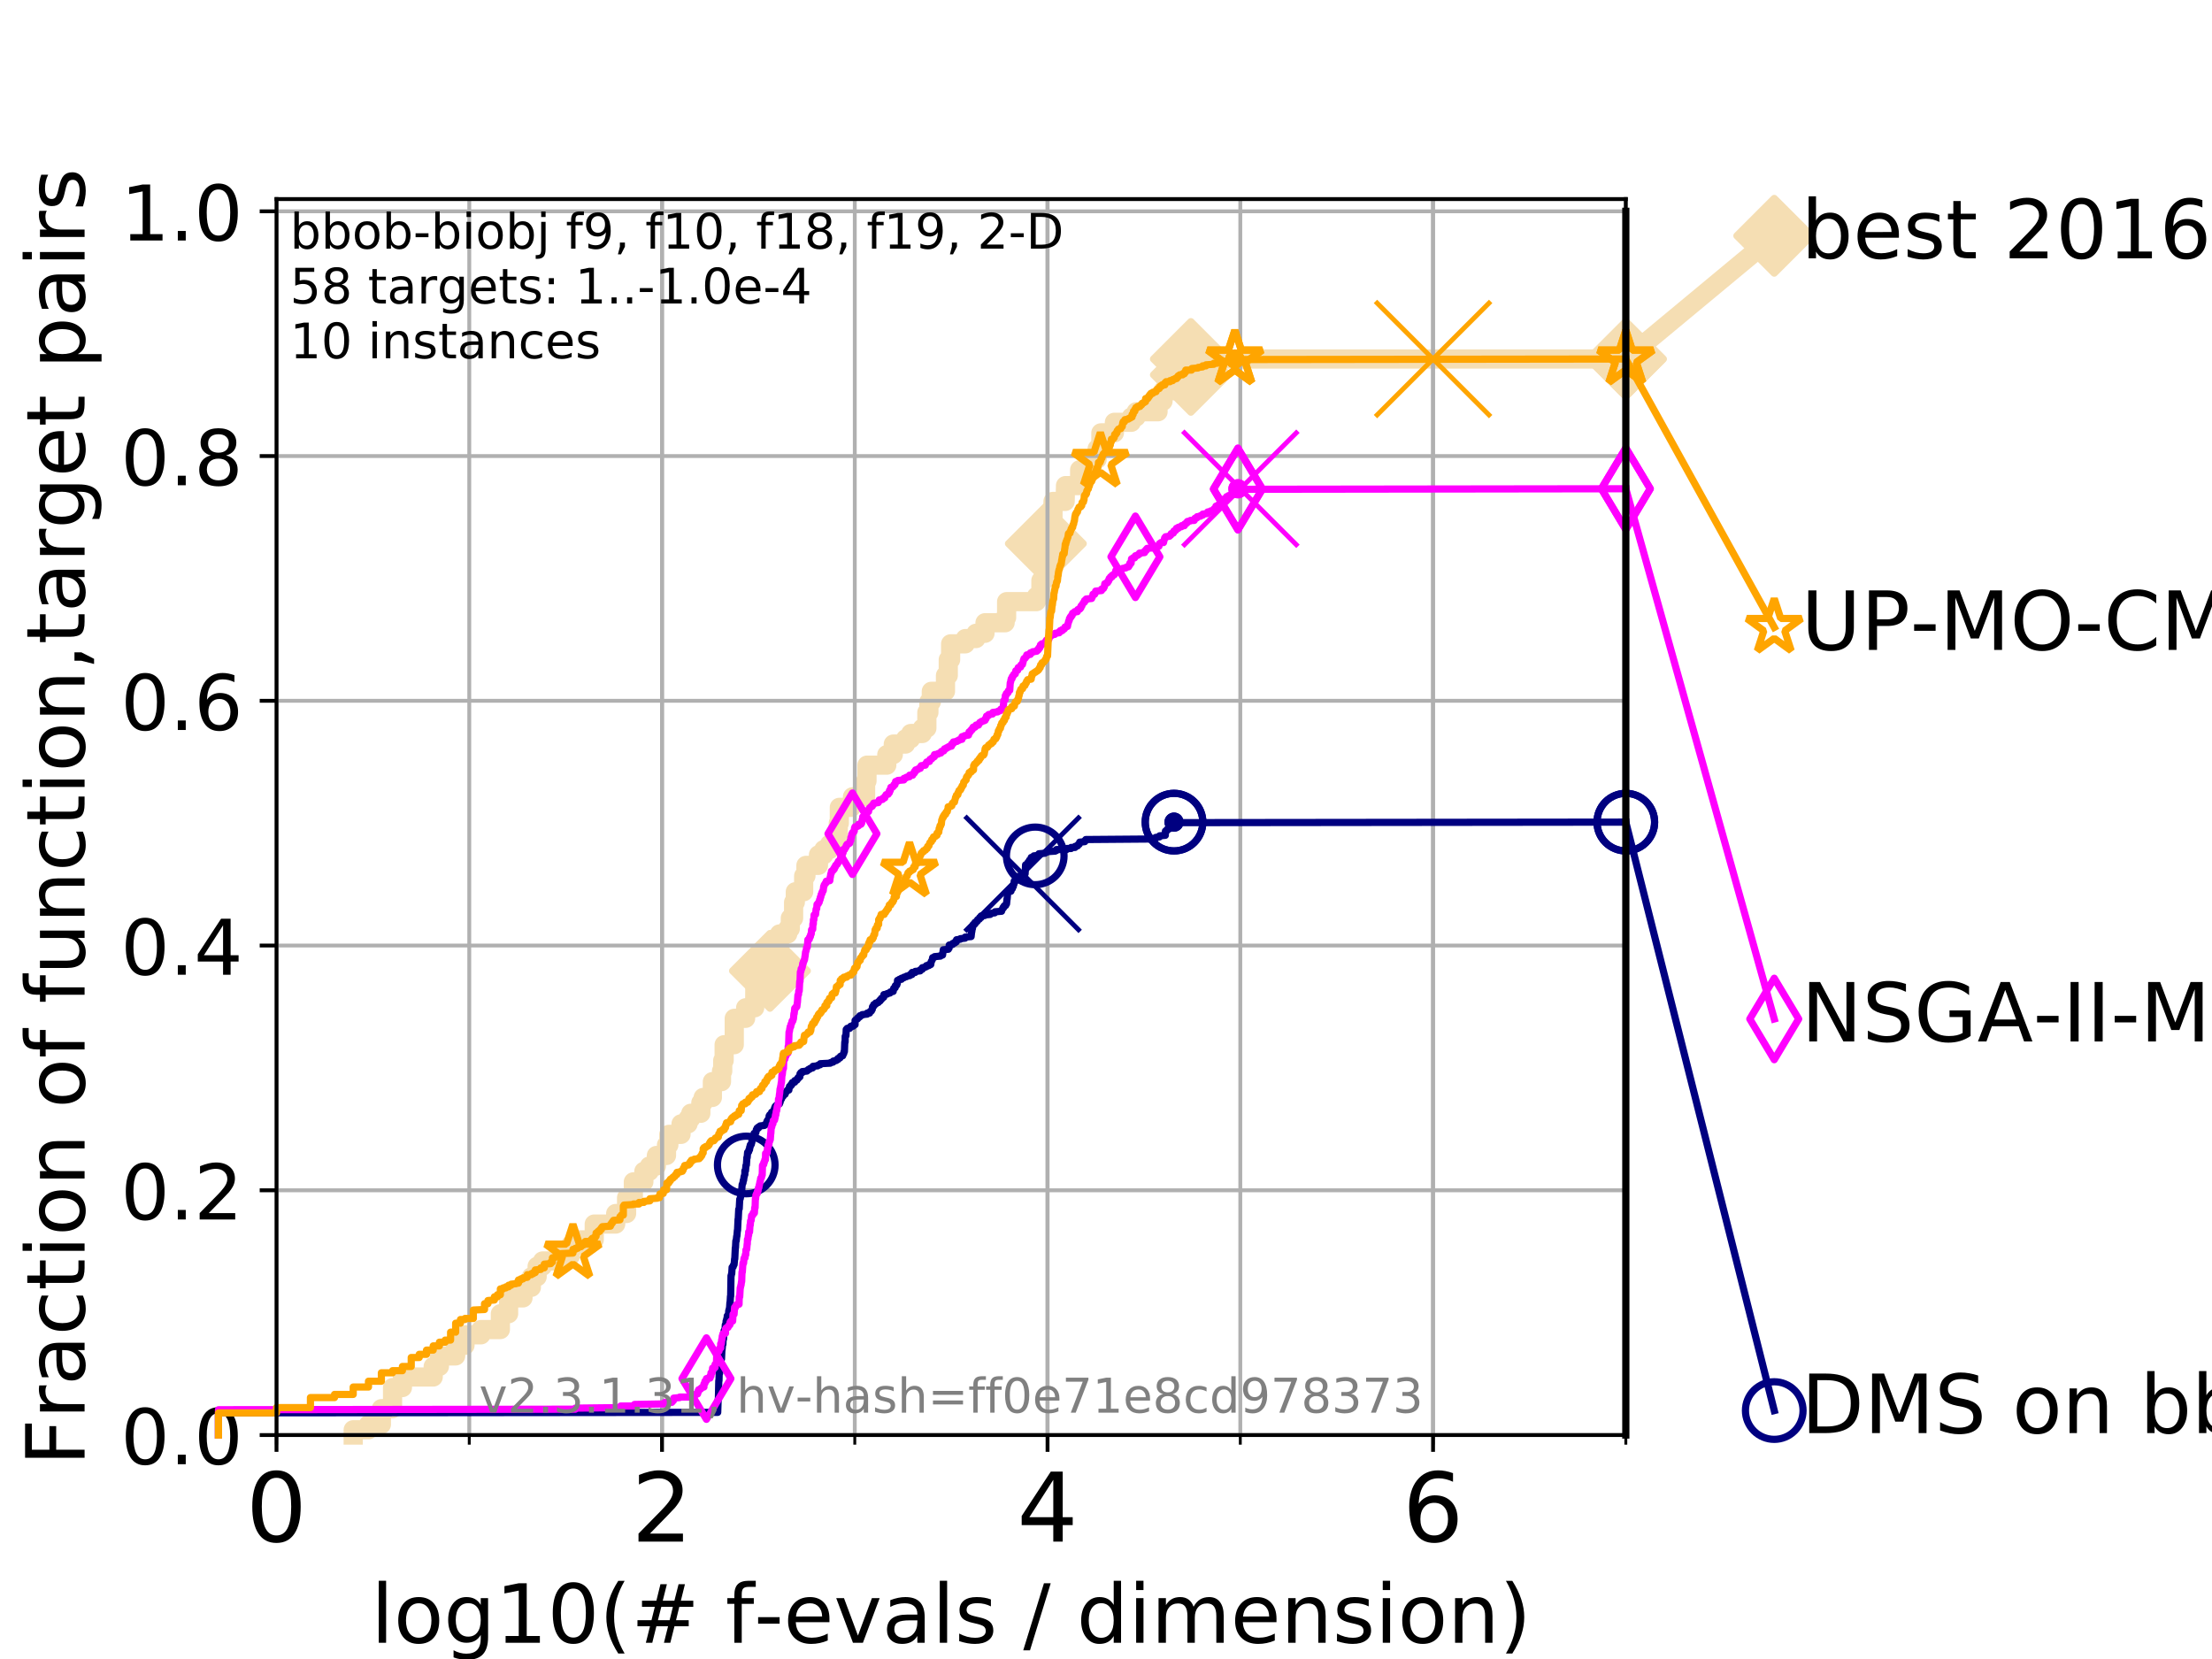 <?xml version="1.0" encoding="utf-8" standalone="no"?>
<!DOCTYPE svg PUBLIC "-//W3C//DTD SVG 1.1//EN"
  "http://www.w3.org/Graphics/SVG/1.1/DTD/svg11.dtd">
<!-- Created with matplotlib (https://matplotlib.org/) -->
<svg height="345.6pt" version="1.1" viewBox="0 0 460.8 345.6" width="460.8pt" xmlns="http://www.w3.org/2000/svg" xmlns:xlink="http://www.w3.org/1999/xlink">
 <defs>
  <style type="text/css">
*{stroke-linecap:butt;stroke-linejoin:round;}
  </style>
 </defs>
 <g id="figure_1">
  <g id="patch_1">
   <path d="M 0 345.6 
L 460.8 345.6 
L 460.8 0 
L 0 0 
z
" style="fill:#ffffff;"/>
  </g>
  <g id="axes_1">
   <g id="patch_2">
    <path d="M 57.6 298.944 
L 338.688 298.944 
L 338.688 41.472 
L 57.6 41.472 
z
" style="fill:#ffffff;"/>
   </g>
   <g id="line2d_1">
    <path d="M 73.579 298.944 
L 73.579 297.845 
L 76.759 297.845 
L 76.759 296.746 
L 79.447 296.746 
L 79.447 293.45 
L 81.776 293.45 
L 81.776 289.055 
L 83.83 289.055 
L 83.83 286.857 
L 90.243 286.857 
L 90.243 284.66 
L 91.535 284.66 
L 91.535 282.462 
L 94.921 282.462 
L 94.921 280.264 
L 96.861 280.264 
L 96.861 278.067 
L 100.193 278.067 
L 100.193 276.968 
L 104.235 276.968 
L 104.235 273.671 
L 105.952 273.671 
L 105.952 270.375 
L 108.949 270.375 
L 108.949 268.177 
L 110.694 268.177 
L 110.694 265.98 
L 111.897 265.98 
L 111.897 263.782 
L 113.023 263.782 
L 113.023 262.683 
L 116.323 262.683 
L 116.323 261.585 
L 118.839 261.585 
L 118.839 259.387 
L 120.572 259.387 
L 120.572 258.288 
L 123.791 258.288 
L 123.791 254.992 
L 128.26 254.992 
L 128.26 252.794 
L 130.532 252.794 
L 130.532 249.498 
L 131.938 249.498 
L 131.938 246.201 
L 134.128 246.201 
L 134.128 244.004 
L 135.281 244.004 
L 135.281 242.905 
L 136.739 242.905 
L 136.739 240.707 
L 138.845 240.707 
L 138.845 238.51 
L 139.334 238.51 
L 139.334 236.312 
L 141.872 236.312 
L 141.872 234.115 
L 143.337 234.115 
L 143.337 233.016 
L 143.903 233.016 
L 143.903 231.917 
L 145.998 231.917 
L 145.998 229.719 
L 146.485 229.719 
L 146.485 228.62 
L 148.402 228.62 
L 148.402 225.324 
L 150.301 225.324 
L 150.301 223.126 
L 150.557 223.126 
L 150.557 220.929 
L 150.85 220.929 
L 150.85 217.632 
L 152.959 217.632 
L 152.959 212.138 
L 155.329 212.138 
L 155.329 209.941 
L 157.215 209.941 
L 157.243 205.546 
L 157.444 205.546 
L 157.444 203.348 
L 158.385 203.348 
L 158.385 202.249 
L 160.394 202.249 
L 160.394 200.052 
L 161.601 200.052 
L 161.601 197.854 
L 162.368 197.854 
L 162.368 194.558 
L 164.102 194.558 
L 164.102 193.459 
L 164.638 193.459 
L 164.638 191.261 
L 165.321 191.261 
L 165.321 187.965 
L 165.679 187.965 
L 165.679 185.767 
L 167.417 185.767 
L 167.417 182.471 
L 167.892 182.471 
L 167.892 180.273 
L 170.5 180.273 
L 170.5 178.075 
L 171.62 178.075 
L 171.62 176.977 
L 172.803 176.977 
L 172.803 175.878 
L 174.595 175.878 
L 174.637 171.483 
L 174.848 171.483 
L 174.848 168.186 
L 177.345 168.186 
L 177.345 167.087 
L 177.589 167.087 
L 177.589 165.989 
L 180.321 165.989 
L 180.321 162.692 
L 180.609 162.692 
L 180.609 159.396 
L 184.737 159.396 
L 184.737 157.198 
L 186.093 157.198 
L 186.093 155.001 
L 188.648 155.001 
L 188.648 153.902 
L 189.713 153.902 
L 189.713 152.803 
L 192.131 152.803 
L 192.131 151.704 
L 193.081 151.704 
L 193.081 148.408 
L 193.507 148.408 
L 193.507 146.21 
L 194.011 146.21 
L 194.011 144.012 
L 196.962 144.012 
L 196.962 140.716 
L 197.542 140.716 
L 197.542 137.42 
L 198.032 137.42 
L 198.032 134.123 
L 201.093 134.123 
L 201.093 133.024 
L 203.32 133.024 
L 203.32 131.926 
L 205.195 131.926 
L 205.195 129.728 
L 209.386 129.728 
L 209.386 128.629 
L 209.697 128.629 
L 209.697 125.333 
L 215.889 125.333 
L 215.889 124.234 
L 216.838 124.234 
L 216.838 120.938 
L 217.466 120.938 
L 217.572 115.444 
L 217.761 115.444 
L 217.871 107.752 
L 219.358 107.752 
L 219.358 104.456 
L 221.892 104.456 
L 221.966 101.159 
L 224.912 101.159 
L 224.912 97.863 
L 227.441 97.863 
L 227.441 95.665 
L 228.562 95.665 
L 228.562 93.467 
L 229.334 93.467 
L 229.334 90.171 
L 232.15 90.171 
L 232.15 87.973 
L 235.669 87.973 
L 235.669 86.875 
L 236.688 86.875 
L 236.688 85.776 
L 241.24 85.776 
L 241.24 83.578 
L 242.277 83.578 
L 242.277 81.381 
L 247.409 81.381 
L 247.409 78.084 
L 248.08 78.084 
L 248.08 74.788 
L 338.688 74.788 
L 338.688 74.788 
" style="fill:none;stroke:#f5deb3;stroke-linecap:square;stroke-width:4;"/>
   </g>
   <g id="line2d_2">
    <defs>
     <path d="M 0 7.778 
L 7.778 0 
L 0 -7.778 
L -7.778 0 
z
" id="maa2b731253" style="stroke:#f5deb3;stroke-linejoin:miter;stroke-width:1.5;"/>
    </defs>
    <g>
     <use style="fill:#f5deb3;stroke:#f5deb3;stroke-linejoin:miter;stroke-width:1.5;" x="160.394" xlink:href="#maa2b731253" y="202.249"/>
     <use style="fill:#f5deb3;stroke:#f5deb3;stroke-linejoin:miter;stroke-width:1.5;" x="217.871" xlink:href="#maa2b731253" y="113.246"/>
     <use style="fill:#f5deb3;stroke:#f5deb3;stroke-linejoin:miter;stroke-width:1.5;" x="248.08" xlink:href="#maa2b731253" y="78.084"/>
     <use style="fill:#f5deb3;stroke:#f5deb3;stroke-linejoin:miter;stroke-width:1.5;" x="248.08" xlink:href="#maa2b731253" y="74.788"/>
     <use style="fill:#f5deb3;stroke:#f5deb3;stroke-linejoin:miter;stroke-width:1.5;" x="338.688" xlink:href="#maa2b731253" y="74.788"/>
    </g>
   </g>
   <g id="line2d_3">
    <path style="fill:none;stroke:#f5deb3;stroke-linecap:square;stroke-width:4;"/>
    <g/>
   </g>
   <g id="line2d_4">
    <path d="M 338.688 74.788 
L 369.608 49.12 
" style="fill:none;stroke:#f5deb3;stroke-linecap:square;stroke-width:4;"/>
    <g>
     <use style="fill:#f5deb3;stroke:#f5deb3;stroke-linejoin:miter;stroke-width:1.5;" x="338.688" xlink:href="#maa2b731253" y="74.788"/>
     <use style="fill:#f5deb3;stroke:#f5deb3;stroke-linejoin:miter;stroke-width:1.5;" x="369.608" xlink:href="#maa2b731253" y="49.12"/>
    </g>
   </g>
   <g id="matplotlib.axis_1">
    <g id="xtick_1">
     <g id="line2d_5">
      <path clip-path="url(#pf0aa289b29)" d="M 57.6 298.944 
L 57.6 41.472 
" style="fill:none;stroke:#b0b0b0;stroke-linecap:square;stroke-width:0.8;"/>
     </g>
     <g id="line2d_6">
      <defs>
       <path d="M 0 0 
L 0 3.5 
" id="ma39239ab91" style="stroke:#000000;stroke-width:0.8;"/>
      </defs>
      <g>
       <use style="stroke:#000000;stroke-width:0.8;" x="57.6" xlink:href="#ma39239ab91" y="298.944"/>
      </g>
     </g>
     <g id="text_1">
      <!-- 0 -->
      <defs>
       <path d="M 31.781 66.406 
Q 24.172 66.406 20.328 58.906 
Q 16.5 51.422 16.5 36.375 
Q 16.5 21.391 20.328 13.891 
Q 24.172 6.391 31.781 6.391 
Q 39.453 6.391 43.281 13.891 
Q 47.125 21.391 47.125 36.375 
Q 47.125 51.422 43.281 58.906 
Q 39.453 66.406 31.781 66.406 
z
M 31.781 74.219 
Q 44.047 74.219 50.516 64.516 
Q 56.984 54.828 56.984 36.375 
Q 56.984 17.969 50.516 8.266 
Q 44.047 -1.422 31.781 -1.422 
Q 19.531 -1.422 13.062 8.266 
Q 6.594 17.969 6.594 36.375 
Q 6.594 54.828 13.062 64.516 
Q 19.531 74.219 31.781 74.219 
z
" id="DejaVuSans-48"/>
      </defs>
      <g transform="translate(51.237 321.141)scale(0.2 -0.2)">
       <use xlink:href="#DejaVuSans-48"/>
      </g>
     </g>
    </g>
    <g id="xtick_2">
     <g id="line2d_7">
      <path clip-path="url(#pf0aa289b29)" d="M 137.911 298.944 
L 137.911 41.472 
" style="fill:none;stroke:#b0b0b0;stroke-linecap:square;stroke-width:0.8;"/>
     </g>
     <g id="line2d_8">
      <g>
       <use style="stroke:#000000;stroke-width:0.8;" x="137.911" xlink:href="#ma39239ab91" y="298.944"/>
      </g>
     </g>
     <g id="text_2">
      <!-- 2 -->
      <defs>
       <path d="M 19.188 8.297 
L 53.609 8.297 
L 53.609 0 
L 7.328 0 
L 7.328 8.297 
Q 12.938 14.109 22.625 23.891 
Q 32.328 33.688 34.812 36.531 
Q 39.547 41.844 41.422 45.531 
Q 43.312 49.219 43.312 52.781 
Q 43.312 58.594 39.234 62.25 
Q 35.156 65.922 28.609 65.922 
Q 23.969 65.922 18.812 64.312 
Q 13.672 62.703 7.812 59.422 
L 7.812 69.391 
Q 13.766 71.781 18.938 73 
Q 24.125 74.219 28.422 74.219 
Q 39.75 74.219 46.484 68.547 
Q 53.219 62.891 53.219 53.422 
Q 53.219 48.922 51.531 44.891 
Q 49.859 40.875 45.406 35.406 
Q 44.188 33.984 37.641 27.219 
Q 31.109 20.453 19.188 8.297 
z
" id="DejaVuSans-50"/>
      </defs>
      <g transform="translate(131.548 321.141)scale(0.2 -0.2)">
       <use xlink:href="#DejaVuSans-50"/>
      </g>
     </g>
    </g>
    <g id="xtick_3">
     <g id="line2d_9">
      <path clip-path="url(#pf0aa289b29)" d="M 218.222 298.944 
L 218.222 41.472 
" style="fill:none;stroke:#b0b0b0;stroke-linecap:square;stroke-width:0.8;"/>
     </g>
     <g id="line2d_10">
      <g>
       <use style="stroke:#000000;stroke-width:0.8;" x="218.222" xlink:href="#ma39239ab91" y="298.944"/>
      </g>
     </g>
     <g id="text_3">
      <!-- 4 -->
      <defs>
       <path d="M 37.797 64.312 
L 12.891 25.391 
L 37.797 25.391 
z
M 35.203 72.906 
L 47.609 72.906 
L 47.609 25.391 
L 58.016 25.391 
L 58.016 17.188 
L 47.609 17.188 
L 47.609 0 
L 37.797 0 
L 37.797 17.188 
L 4.891 17.188 
L 4.891 26.703 
z
" id="DejaVuSans-52"/>
      </defs>
      <g transform="translate(211.859 321.141)scale(0.2 -0.2)">
       <use xlink:href="#DejaVuSans-52"/>
      </g>
     </g>
    </g>
    <g id="xtick_4">
     <g id="line2d_11">
      <path clip-path="url(#pf0aa289b29)" d="M 298.533 298.944 
L 298.533 41.472 
" style="fill:none;stroke:#b0b0b0;stroke-linecap:square;stroke-width:0.8;"/>
     </g>
     <g id="line2d_12">
      <g>
       <use style="stroke:#000000;stroke-width:0.8;" x="298.533" xlink:href="#ma39239ab91" y="298.944"/>
      </g>
     </g>
     <g id="text_4">
      <!-- 6 -->
      <defs>
       <path d="M 33.016 40.375 
Q 26.375 40.375 22.484 35.828 
Q 18.609 31.297 18.609 23.391 
Q 18.609 15.531 22.484 10.953 
Q 26.375 6.391 33.016 6.391 
Q 39.656 6.391 43.531 10.953 
Q 47.406 15.531 47.406 23.391 
Q 47.406 31.297 43.531 35.828 
Q 39.656 40.375 33.016 40.375 
z
M 52.594 71.297 
L 52.594 62.312 
Q 48.875 64.062 45.094 64.984 
Q 41.312 65.922 37.594 65.922 
Q 27.828 65.922 22.672 59.328 
Q 17.531 52.734 16.797 39.406 
Q 19.672 43.656 24.016 45.922 
Q 28.375 48.188 33.594 48.188 
Q 44.578 48.188 50.953 41.516 
Q 57.328 34.859 57.328 23.391 
Q 57.328 12.156 50.688 5.359 
Q 44.047 -1.422 33.016 -1.422 
Q 20.359 -1.422 13.672 8.266 
Q 6.984 17.969 6.984 36.375 
Q 6.984 53.656 15.188 63.938 
Q 23.391 74.219 37.203 74.219 
Q 40.922 74.219 44.703 73.484 
Q 48.484 72.75 52.594 71.297 
z
" id="DejaVuSans-54"/>
      </defs>
      <g transform="translate(292.17 321.141)scale(0.2 -0.2)">
       <use xlink:href="#DejaVuSans-54"/>
      </g>
     </g>
    </g>
    <g id="xtick_5">
     <g id="line2d_13">
      <path clip-path="url(#pf0aa289b29)" d="M 57.6 298.944 
L 57.6 41.472 
" style="fill:none;stroke:#b0b0b0;stroke-linecap:square;stroke-width:0.8;"/>
     </g>
     <g id="line2d_14">
      <defs>
       <path d="M 0 0 
L 0 2 
" id="m3c5b13b530" style="stroke:#000000;stroke-width:0.6;"/>
      </defs>
      <g>
       <use style="stroke:#000000;stroke-width:0.6;" x="57.6" xlink:href="#m3c5b13b530" y="298.944"/>
      </g>
     </g>
    </g>
    <g id="xtick_6">
     <g id="line2d_15">
      <path clip-path="url(#pf0aa289b29)" d="M 97.755 298.944 
L 97.755 41.472 
" style="fill:none;stroke:#b0b0b0;stroke-linecap:square;stroke-width:0.8;"/>
     </g>
     <g id="line2d_16">
      <g>
       <use style="stroke:#000000;stroke-width:0.6;" x="97.755" xlink:href="#m3c5b13b530" y="298.944"/>
      </g>
     </g>
    </g>
    <g id="xtick_7">
     <g id="line2d_17">
      <path clip-path="url(#pf0aa289b29)" d="M 137.911 298.944 
L 137.911 41.472 
" style="fill:none;stroke:#b0b0b0;stroke-linecap:square;stroke-width:0.8;"/>
     </g>
     <g id="line2d_18">
      <g>
       <use style="stroke:#000000;stroke-width:0.6;" x="137.911" xlink:href="#m3c5b13b530" y="298.944"/>
      </g>
     </g>
    </g>
    <g id="xtick_8">
     <g id="line2d_19">
      <path clip-path="url(#pf0aa289b29)" d="M 178.066 298.944 
L 178.066 41.472 
" style="fill:none;stroke:#b0b0b0;stroke-linecap:square;stroke-width:0.8;"/>
     </g>
     <g id="line2d_20">
      <g>
       <use style="stroke:#000000;stroke-width:0.6;" x="178.066" xlink:href="#m3c5b13b530" y="298.944"/>
      </g>
     </g>
    </g>
    <g id="xtick_9">
     <g id="line2d_21">
      <path clip-path="url(#pf0aa289b29)" d="M 218.222 298.944 
L 218.222 41.472 
" style="fill:none;stroke:#b0b0b0;stroke-linecap:square;stroke-width:0.8;"/>
     </g>
     <g id="line2d_22">
      <g>
       <use style="stroke:#000000;stroke-width:0.6;" x="218.222" xlink:href="#m3c5b13b530" y="298.944"/>
      </g>
     </g>
    </g>
    <g id="xtick_10">
     <g id="line2d_23">
      <path clip-path="url(#pf0aa289b29)" d="M 258.377 298.944 
L 258.377 41.472 
" style="fill:none;stroke:#b0b0b0;stroke-linecap:square;stroke-width:0.8;"/>
     </g>
     <g id="line2d_24">
      <g>
       <use style="stroke:#000000;stroke-width:0.6;" x="258.377" xlink:href="#m3c5b13b530" y="298.944"/>
      </g>
     </g>
    </g>
    <g id="xtick_11">
     <g id="line2d_25">
      <path clip-path="url(#pf0aa289b29)" d="M 298.533 298.944 
L 298.533 41.472 
" style="fill:none;stroke:#b0b0b0;stroke-linecap:square;stroke-width:0.8;"/>
     </g>
     <g id="line2d_26">
      <g>
       <use style="stroke:#000000;stroke-width:0.6;" x="298.533" xlink:href="#m3c5b13b530" y="298.944"/>
      </g>
     </g>
    </g>
    <g id="xtick_12">
     <g id="line2d_27">
      <path clip-path="url(#pf0aa289b29)" d="M 338.688 298.944 
L 338.688 41.472 
" style="fill:none;stroke:#b0b0b0;stroke-linecap:square;stroke-width:0.8;"/>
     </g>
     <g id="line2d_28">
      <g>
       <use style="stroke:#000000;stroke-width:0.6;" x="338.688" xlink:href="#m3c5b13b530" y="298.944"/>
      </g>
     </g>
    </g>
    <g id="text_5">
     <!-- log10(# f-evals / dimension) -->
     <defs>
      <path d="M 9.422 75.984 
L 18.406 75.984 
L 18.406 0 
L 9.422 0 
z
" id="DejaVuSans-108"/>
      <path d="M 30.609 48.391 
Q 23.391 48.391 19.188 42.75 
Q 14.984 37.109 14.984 27.297 
Q 14.984 17.484 19.156 11.844 
Q 23.344 6.203 30.609 6.203 
Q 37.797 6.203 41.984 11.859 
Q 46.188 17.531 46.188 27.297 
Q 46.188 37.016 41.984 42.703 
Q 37.797 48.391 30.609 48.391 
z
M 30.609 56 
Q 42.328 56 49.016 48.375 
Q 55.719 40.766 55.719 27.297 
Q 55.719 13.875 49.016 6.219 
Q 42.328 -1.422 30.609 -1.422 
Q 18.844 -1.422 12.172 6.219 
Q 5.516 13.875 5.516 27.297 
Q 5.516 40.766 12.172 48.375 
Q 18.844 56 30.609 56 
z
" id="DejaVuSans-111"/>
      <path d="M 45.406 27.984 
Q 45.406 37.75 41.375 43.109 
Q 37.359 48.484 30.078 48.484 
Q 22.859 48.484 18.828 43.109 
Q 14.797 37.75 14.797 27.984 
Q 14.797 18.266 18.828 12.891 
Q 22.859 7.516 30.078 7.516 
Q 37.359 7.516 41.375 12.891 
Q 45.406 18.266 45.406 27.984 
z
M 54.391 6.781 
Q 54.391 -7.172 48.188 -13.984 
Q 42 -20.797 29.203 -20.797 
Q 24.469 -20.797 20.266 -20.094 
Q 16.062 -19.391 12.109 -17.922 
L 12.109 -9.188 
Q 16.062 -11.328 19.922 -12.344 
Q 23.781 -13.375 27.781 -13.375 
Q 36.625 -13.375 41.016 -8.766 
Q 45.406 -4.156 45.406 5.172 
L 45.406 9.625 
Q 42.625 4.781 38.281 2.391 
Q 33.938 0 27.875 0 
Q 17.828 0 11.672 7.656 
Q 5.516 15.328 5.516 27.984 
Q 5.516 40.672 11.672 48.328 
Q 17.828 56 27.875 56 
Q 33.938 56 38.281 53.609 
Q 42.625 51.219 45.406 46.391 
L 45.406 54.688 
L 54.391 54.688 
z
" id="DejaVuSans-103"/>
      <path d="M 12.406 8.297 
L 28.516 8.297 
L 28.516 63.922 
L 10.984 60.406 
L 10.984 69.391 
L 28.422 72.906 
L 38.281 72.906 
L 38.281 8.297 
L 54.391 8.297 
L 54.391 0 
L 12.406 0 
z
" id="DejaVuSans-49"/>
      <path d="M 31 75.875 
Q 24.469 64.656 21.281 53.656 
Q 18.109 42.672 18.109 31.391 
Q 18.109 20.125 21.312 9.062 
Q 24.516 -2 31 -13.188 
L 23.188 -13.188 
Q 15.875 -1.703 12.234 9.375 
Q 8.594 20.453 8.594 31.391 
Q 8.594 42.281 12.203 53.312 
Q 15.828 64.359 23.188 75.875 
z
" id="DejaVuSans-40"/>
      <path d="M 51.125 44 
L 36.922 44 
L 32.812 27.688 
L 47.125 27.688 
z
M 43.797 71.781 
L 38.719 51.516 
L 52.984 51.516 
L 58.109 71.781 
L 65.922 71.781 
L 60.891 51.516 
L 76.125 51.516 
L 76.125 44 
L 58.984 44 
L 54.984 27.688 
L 70.516 27.688 
L 70.516 20.219 
L 53.078 20.219 
L 48 0 
L 40.188 0 
L 45.219 20.219 
L 30.906 20.219 
L 25.875 0 
L 18.016 0 
L 23.094 20.219 
L 7.719 20.219 
L 7.719 27.688 
L 24.906 27.688 
L 29 44 
L 13.281 44 
L 13.281 51.516 
L 30.906 51.516 
L 35.891 71.781 
z
" id="DejaVuSans-35"/>
      <path id="DejaVuSans-32"/>
      <path d="M 37.109 75.984 
L 37.109 68.5 
L 28.516 68.5 
Q 23.688 68.5 21.797 66.547 
Q 19.922 64.594 19.922 59.516 
L 19.922 54.688 
L 34.719 54.688 
L 34.719 47.703 
L 19.922 47.703 
L 19.922 0 
L 10.891 0 
L 10.891 47.703 
L 2.297 47.703 
L 2.297 54.688 
L 10.891 54.688 
L 10.891 58.5 
Q 10.891 67.625 15.141 71.797 
Q 19.391 75.984 28.609 75.984 
z
" id="DejaVuSans-102"/>
      <path d="M 4.891 31.391 
L 31.203 31.391 
L 31.203 23.391 
L 4.891 23.391 
z
" id="DejaVuSans-45"/>
      <path d="M 56.203 29.594 
L 56.203 25.203 
L 14.891 25.203 
Q 15.484 15.922 20.484 11.062 
Q 25.484 6.203 34.422 6.203 
Q 39.594 6.203 44.453 7.469 
Q 49.312 8.734 54.109 11.281 
L 54.109 2.781 
Q 49.266 0.734 44.188 -0.344 
Q 39.109 -1.422 33.891 -1.422 
Q 20.797 -1.422 13.156 6.188 
Q 5.516 13.812 5.516 26.812 
Q 5.516 40.234 12.766 48.109 
Q 20.016 56 32.328 56 
Q 43.359 56 49.781 48.891 
Q 56.203 41.797 56.203 29.594 
z
M 47.219 32.234 
Q 47.125 39.594 43.094 43.984 
Q 39.062 48.391 32.422 48.391 
Q 24.906 48.391 20.391 44.141 
Q 15.875 39.891 15.188 32.172 
z
" id="DejaVuSans-101"/>
      <path d="M 2.984 54.688 
L 12.5 54.688 
L 29.594 8.797 
L 46.688 54.688 
L 56.203 54.688 
L 35.688 0 
L 23.484 0 
z
" id="DejaVuSans-118"/>
      <path d="M 34.281 27.484 
Q 23.391 27.484 19.188 25 
Q 14.984 22.516 14.984 16.5 
Q 14.984 11.719 18.141 8.906 
Q 21.297 6.109 26.703 6.109 
Q 34.188 6.109 38.703 11.406 
Q 43.219 16.703 43.219 25.484 
L 43.219 27.484 
z
M 52.203 31.203 
L 52.203 0 
L 43.219 0 
L 43.219 8.297 
Q 40.141 3.328 35.547 0.953 
Q 30.953 -1.422 24.312 -1.422 
Q 15.922 -1.422 10.953 3.297 
Q 6 8.016 6 15.922 
Q 6 25.141 12.172 29.828 
Q 18.359 34.516 30.609 34.516 
L 43.219 34.516 
L 43.219 35.406 
Q 43.219 41.609 39.141 45 
Q 35.062 48.391 27.688 48.391 
Q 23 48.391 18.547 47.266 
Q 14.109 46.141 10.016 43.891 
L 10.016 52.203 
Q 14.938 54.109 19.578 55.047 
Q 24.219 56 28.609 56 
Q 40.484 56 46.344 49.844 
Q 52.203 43.703 52.203 31.203 
z
" id="DejaVuSans-97"/>
      <path d="M 44.281 53.078 
L 44.281 44.578 
Q 40.484 46.531 36.375 47.5 
Q 32.281 48.484 27.875 48.484 
Q 21.188 48.484 17.844 46.438 
Q 14.5 44.391 14.5 40.281 
Q 14.5 37.156 16.891 35.375 
Q 19.281 33.594 26.516 31.984 
L 29.594 31.297 
Q 39.156 29.25 43.188 25.516 
Q 47.219 21.781 47.219 15.094 
Q 47.219 7.469 41.188 3.016 
Q 35.156 -1.422 24.609 -1.422 
Q 20.219 -1.422 15.453 -0.562 
Q 10.688 0.297 5.422 2 
L 5.422 11.281 
Q 10.406 8.688 15.234 7.391 
Q 20.062 6.109 24.812 6.109 
Q 31.156 6.109 34.562 8.281 
Q 37.984 10.453 37.984 14.406 
Q 37.984 18.062 35.516 20.016 
Q 33.062 21.969 24.703 23.781 
L 21.578 24.516 
Q 13.234 26.266 9.516 29.906 
Q 5.812 33.547 5.812 39.891 
Q 5.812 47.609 11.281 51.797 
Q 16.75 56 26.812 56 
Q 31.781 56 36.172 55.266 
Q 40.578 54.547 44.281 53.078 
z
" id="DejaVuSans-115"/>
      <path d="M 25.391 72.906 
L 33.688 72.906 
L 8.297 -9.281 
L 0 -9.281 
z
" id="DejaVuSans-47"/>
      <path d="M 45.406 46.391 
L 45.406 75.984 
L 54.391 75.984 
L 54.391 0 
L 45.406 0 
L 45.406 8.203 
Q 42.578 3.328 38.25 0.953 
Q 33.938 -1.422 27.875 -1.422 
Q 17.969 -1.422 11.734 6.484 
Q 5.516 14.406 5.516 27.297 
Q 5.516 40.188 11.734 48.094 
Q 17.969 56 27.875 56 
Q 33.938 56 38.25 53.625 
Q 42.578 51.266 45.406 46.391 
z
M 14.797 27.297 
Q 14.797 17.391 18.875 11.75 
Q 22.953 6.109 30.078 6.109 
Q 37.203 6.109 41.297 11.75 
Q 45.406 17.391 45.406 27.297 
Q 45.406 37.203 41.297 42.844 
Q 37.203 48.484 30.078 48.484 
Q 22.953 48.484 18.875 42.844 
Q 14.797 37.203 14.797 27.297 
z
" id="DejaVuSans-100"/>
      <path d="M 9.422 54.688 
L 18.406 54.688 
L 18.406 0 
L 9.422 0 
z
M 9.422 75.984 
L 18.406 75.984 
L 18.406 64.594 
L 9.422 64.594 
z
" id="DejaVuSans-105"/>
      <path d="M 52 44.188 
Q 55.375 50.25 60.062 53.125 
Q 64.75 56 71.094 56 
Q 79.641 56 84.281 50.016 
Q 88.922 44.047 88.922 33.016 
L 88.922 0 
L 79.891 0 
L 79.891 32.719 
Q 79.891 40.578 77.094 44.375 
Q 74.312 48.188 68.609 48.188 
Q 61.625 48.188 57.562 43.547 
Q 53.516 38.922 53.516 30.906 
L 53.516 0 
L 44.484 0 
L 44.484 32.719 
Q 44.484 40.625 41.703 44.406 
Q 38.922 48.188 33.109 48.188 
Q 26.219 48.188 22.156 43.531 
Q 18.109 38.875 18.109 30.906 
L 18.109 0 
L 9.078 0 
L 9.078 54.688 
L 18.109 54.688 
L 18.109 46.188 
Q 21.188 51.219 25.484 53.609 
Q 29.781 56 35.688 56 
Q 41.656 56 45.828 52.969 
Q 50 49.953 52 44.188 
z
" id="DejaVuSans-109"/>
      <path d="M 54.891 33.016 
L 54.891 0 
L 45.906 0 
L 45.906 32.719 
Q 45.906 40.484 42.875 44.328 
Q 39.844 48.188 33.797 48.188 
Q 26.516 48.188 22.312 43.547 
Q 18.109 38.922 18.109 30.906 
L 18.109 0 
L 9.078 0 
L 9.078 54.688 
L 18.109 54.688 
L 18.109 46.188 
Q 21.344 51.125 25.703 53.562 
Q 30.078 56 35.797 56 
Q 45.219 56 50.047 50.172 
Q 54.891 44.344 54.891 33.016 
z
" id="DejaVuSans-110"/>
      <path d="M 8.016 75.875 
L 15.828 75.875 
Q 23.141 64.359 26.781 53.312 
Q 30.422 42.281 30.422 31.391 
Q 30.422 20.453 26.781 9.375 
Q 23.141 -1.703 15.828 -13.188 
L 8.016 -13.188 
Q 14.5 -2 17.703 9.062 
Q 20.906 20.125 20.906 31.391 
Q 20.906 42.672 17.703 53.656 
Q 14.5 64.656 8.016 75.875 
z
" id="DejaVuSans-41"/>
     </defs>
     <g transform="translate(77.303 342.218)scale(0.17 -0.17)">
      <use xlink:href="#DejaVuSans-108"/>
      <use x="27.783" xlink:href="#DejaVuSans-111"/>
      <use x="88.965" xlink:href="#DejaVuSans-103"/>
      <use x="152.441" xlink:href="#DejaVuSans-49"/>
      <use x="216.064" xlink:href="#DejaVuSans-48"/>
      <use x="279.688" xlink:href="#DejaVuSans-40"/>
      <use x="318.701" xlink:href="#DejaVuSans-35"/>
      <use x="402.49" xlink:href="#DejaVuSans-32"/>
      <use x="434.277" xlink:href="#DejaVuSans-102"/>
      <use x="469.404" xlink:href="#DejaVuSans-45"/>
      <use x="505.488" xlink:href="#DejaVuSans-101"/>
      <use x="567.012" xlink:href="#DejaVuSans-118"/>
      <use x="626.191" xlink:href="#DejaVuSans-97"/>
      <use x="687.471" xlink:href="#DejaVuSans-108"/>
      <use x="715.254" xlink:href="#DejaVuSans-115"/>
      <use x="767.354" xlink:href="#DejaVuSans-32"/>
      <use x="799.141" xlink:href="#DejaVuSans-47"/>
      <use x="832.832" xlink:href="#DejaVuSans-32"/>
      <use x="864.619" xlink:href="#DejaVuSans-100"/>
      <use x="928.096" xlink:href="#DejaVuSans-105"/>
      <use x="955.879" xlink:href="#DejaVuSans-109"/>
      <use x="1053.291" xlink:href="#DejaVuSans-101"/>
      <use x="1114.814" xlink:href="#DejaVuSans-110"/>
      <use x="1178.193" xlink:href="#DejaVuSans-115"/>
      <use x="1230.293" xlink:href="#DejaVuSans-105"/>
      <use x="1258.076" xlink:href="#DejaVuSans-111"/>
      <use x="1319.258" xlink:href="#DejaVuSans-110"/>
      <use x="1382.637" xlink:href="#DejaVuSans-41"/>
     </g>
    </g>
   </g>
   <g id="matplotlib.axis_2">
    <g id="ytick_1">
     <g id="line2d_29">
      <path clip-path="url(#pf0aa289b29)" d="M 57.6 298.944 
L 338.688 298.944 
" style="fill:none;stroke:#b0b0b0;stroke-linecap:square;stroke-width:0.8;"/>
     </g>
     <g id="line2d_30">
      <defs>
       <path d="M 0 0 
L -3.5 0 
" id="md7e59097cc" style="stroke:#000000;stroke-width:0.8;"/>
      </defs>
      <g>
       <use style="stroke:#000000;stroke-width:0.8;" x="57.6" xlink:href="#md7e59097cc" y="298.944"/>
      </g>
     </g>
     <g id="text_6">
      <!-- 0.0 -->
      <defs>
       <path d="M 10.688 12.406 
L 21 12.406 
L 21 0 
L 10.688 0 
z
" id="DejaVuSans-46"/>
      </defs>
      <g transform="translate(25.155 305.023)scale(0.16 -0.16)">
       <use xlink:href="#DejaVuSans-48"/>
       <use x="63.623" xlink:href="#DejaVuSans-46"/>
       <use x="95.41" xlink:href="#DejaVuSans-48"/>
      </g>
     </g>
    </g>
    <g id="ytick_2">
     <g id="line2d_31">
      <path clip-path="url(#pf0aa289b29)" d="M 57.6 247.959 
L 338.688 247.959 
" style="fill:none;stroke:#b0b0b0;stroke-linecap:square;stroke-width:0.8;"/>
     </g>
     <g id="line2d_32">
      <g>
       <use style="stroke:#000000;stroke-width:0.8;" x="57.6" xlink:href="#md7e59097cc" y="247.959"/>
      </g>
     </g>
     <g id="text_7">
      <!-- 0.2 -->
      <g transform="translate(25.155 254.038)scale(0.16 -0.16)">
       <use xlink:href="#DejaVuSans-48"/>
       <use x="63.623" xlink:href="#DejaVuSans-46"/>
       <use x="95.41" xlink:href="#DejaVuSans-50"/>
      </g>
     </g>
    </g>
    <g id="ytick_3">
     <g id="line2d_33">
      <path clip-path="url(#pf0aa289b29)" d="M 57.6 196.975 
L 338.688 196.975 
" style="fill:none;stroke:#b0b0b0;stroke-linecap:square;stroke-width:0.8;"/>
     </g>
     <g id="line2d_34">
      <g>
       <use style="stroke:#000000;stroke-width:0.8;" x="57.6" xlink:href="#md7e59097cc" y="196.975"/>
      </g>
     </g>
     <g id="text_8">
      <!-- 0.4 -->
      <g transform="translate(25.155 203.054)scale(0.16 -0.16)">
       <use xlink:href="#DejaVuSans-48"/>
       <use x="63.623" xlink:href="#DejaVuSans-46"/>
       <use x="95.41" xlink:href="#DejaVuSans-52"/>
      </g>
     </g>
    </g>
    <g id="ytick_4">
     <g id="line2d_35">
      <path clip-path="url(#pf0aa289b29)" d="M 57.6 145.99 
L 338.688 145.99 
" style="fill:none;stroke:#b0b0b0;stroke-linecap:square;stroke-width:0.8;"/>
     </g>
     <g id="line2d_36">
      <g>
       <use style="stroke:#000000;stroke-width:0.8;" x="57.6" xlink:href="#md7e59097cc" y="145.99"/>
      </g>
     </g>
     <g id="text_9">
      <!-- 0.6 -->
      <g transform="translate(25.155 152.069)scale(0.16 -0.16)">
       <use xlink:href="#DejaVuSans-48"/>
       <use x="63.623" xlink:href="#DejaVuSans-46"/>
       <use x="95.41" xlink:href="#DejaVuSans-54"/>
      </g>
     </g>
    </g>
    <g id="ytick_5">
     <g id="line2d_37">
      <path clip-path="url(#pf0aa289b29)" d="M 57.6 95.006 
L 338.688 95.006 
" style="fill:none;stroke:#b0b0b0;stroke-linecap:square;stroke-width:0.8;"/>
     </g>
     <g id="line2d_38">
      <g>
       <use style="stroke:#000000;stroke-width:0.8;" x="57.6" xlink:href="#md7e59097cc" y="95.006"/>
      </g>
     </g>
     <g id="text_10">
      <!-- 0.8 -->
      <defs>
       <path d="M 31.781 34.625 
Q 24.75 34.625 20.719 30.859 
Q 16.703 27.094 16.703 20.516 
Q 16.703 13.922 20.719 10.156 
Q 24.75 6.391 31.781 6.391 
Q 38.812 6.391 42.859 10.172 
Q 46.922 13.969 46.922 20.516 
Q 46.922 27.094 42.891 30.859 
Q 38.875 34.625 31.781 34.625 
z
M 21.922 38.812 
Q 15.578 40.375 12.031 44.719 
Q 8.5 49.078 8.5 55.328 
Q 8.5 64.062 14.719 69.141 
Q 20.953 74.219 31.781 74.219 
Q 42.672 74.219 48.875 69.141 
Q 55.078 64.062 55.078 55.328 
Q 55.078 49.078 51.531 44.719 
Q 48 40.375 41.703 38.812 
Q 48.828 37.156 52.797 32.312 
Q 56.781 27.484 56.781 20.516 
Q 56.781 9.906 50.312 4.234 
Q 43.844 -1.422 31.781 -1.422 
Q 19.734 -1.422 13.25 4.234 
Q 6.781 9.906 6.781 20.516 
Q 6.781 27.484 10.781 32.312 
Q 14.797 37.156 21.922 38.812 
z
M 18.312 54.391 
Q 18.312 48.734 21.844 45.562 
Q 25.391 42.391 31.781 42.391 
Q 38.141 42.391 41.719 45.562 
Q 45.312 48.734 45.312 54.391 
Q 45.312 60.062 41.719 63.234 
Q 38.141 66.406 31.781 66.406 
Q 25.391 66.406 21.844 63.234 
Q 18.312 60.062 18.312 54.391 
z
" id="DejaVuSans-56"/>
      </defs>
      <g transform="translate(25.155 101.085)scale(0.16 -0.16)">
       <use xlink:href="#DejaVuSans-48"/>
       <use x="63.623" xlink:href="#DejaVuSans-46"/>
       <use x="95.41" xlink:href="#DejaVuSans-56"/>
      </g>
     </g>
    </g>
    <g id="ytick_6">
     <g id="line2d_39">
      <path clip-path="url(#pf0aa289b29)" d="M 57.6 44.021 
L 338.688 44.021 
" style="fill:none;stroke:#b0b0b0;stroke-linecap:square;stroke-width:0.8;"/>
     </g>
     <g id="line2d_40">
      <g>
       <use style="stroke:#000000;stroke-width:0.8;" x="57.6" xlink:href="#md7e59097cc" y="44.021"/>
      </g>
     </g>
     <g id="text_11">
      <!-- 1.0 -->
      <g transform="translate(25.155 50.1)scale(0.16 -0.16)">
       <use xlink:href="#DejaVuSans-49"/>
       <use x="63.623" xlink:href="#DejaVuSans-46"/>
       <use x="95.41" xlink:href="#DejaVuSans-48"/>
      </g>
     </g>
    </g>
    <g id="text_12">
     <!-- Fraction of function,target pairs -->
     <defs>
      <path d="M 9.812 72.906 
L 51.703 72.906 
L 51.703 64.594 
L 19.672 64.594 
L 19.672 43.109 
L 48.578 43.109 
L 48.578 34.812 
L 19.672 34.812 
L 19.672 0 
L 9.812 0 
z
" id="DejaVuSans-70"/>
      <path d="M 41.109 46.297 
Q 39.594 47.172 37.812 47.578 
Q 36.031 48 33.891 48 
Q 26.266 48 22.188 43.047 
Q 18.109 38.094 18.109 28.812 
L 18.109 0 
L 9.078 0 
L 9.078 54.688 
L 18.109 54.688 
L 18.109 46.188 
Q 20.953 51.172 25.484 53.578 
Q 30.031 56 36.531 56 
Q 37.453 56 38.578 55.875 
Q 39.703 55.766 41.062 55.516 
z
" id="DejaVuSans-114"/>
      <path d="M 48.781 52.594 
L 48.781 44.188 
Q 44.969 46.297 41.141 47.344 
Q 37.312 48.391 33.406 48.391 
Q 24.656 48.391 19.812 42.844 
Q 14.984 37.312 14.984 27.297 
Q 14.984 17.281 19.812 11.734 
Q 24.656 6.203 33.406 6.203 
Q 37.312 6.203 41.141 7.25 
Q 44.969 8.297 48.781 10.406 
L 48.781 2.094 
Q 45.016 0.344 40.984 -0.531 
Q 36.969 -1.422 32.422 -1.422 
Q 20.062 -1.422 12.781 6.344 
Q 5.516 14.109 5.516 27.297 
Q 5.516 40.672 12.859 48.328 
Q 20.219 56 33.016 56 
Q 37.156 56 41.109 55.141 
Q 45.062 54.297 48.781 52.594 
z
" id="DejaVuSans-99"/>
      <path d="M 18.312 70.219 
L 18.312 54.688 
L 36.812 54.688 
L 36.812 47.703 
L 18.312 47.703 
L 18.312 18.016 
Q 18.312 11.328 20.141 9.422 
Q 21.969 7.516 27.594 7.516 
L 36.812 7.516 
L 36.812 0 
L 27.594 0 
Q 17.188 0 13.234 3.875 
Q 9.281 7.766 9.281 18.016 
L 9.281 47.703 
L 2.688 47.703 
L 2.688 54.688 
L 9.281 54.688 
L 9.281 70.219 
z
" id="DejaVuSans-116"/>
      <path d="M 8.5 21.578 
L 8.5 54.688 
L 17.484 54.688 
L 17.484 21.922 
Q 17.484 14.156 20.5 10.266 
Q 23.531 6.391 29.594 6.391 
Q 36.859 6.391 41.078 11.031 
Q 45.312 15.672 45.312 23.688 
L 45.312 54.688 
L 54.297 54.688 
L 54.297 0 
L 45.312 0 
L 45.312 8.406 
Q 42.047 3.422 37.719 1 
Q 33.406 -1.422 27.688 -1.422 
Q 18.266 -1.422 13.375 4.438 
Q 8.5 10.297 8.5 21.578 
z
M 31.109 56 
z
" id="DejaVuSans-117"/>
      <path d="M 11.719 12.406 
L 22.016 12.406 
L 22.016 4 
L 14.016 -11.625 
L 7.719 -11.625 
L 11.719 4 
z
" id="DejaVuSans-44"/>
      <path d="M 18.109 8.203 
L 18.109 -20.797 
L 9.078 -20.797 
L 9.078 54.688 
L 18.109 54.688 
L 18.109 46.391 
Q 20.953 51.266 25.266 53.625 
Q 29.594 56 35.594 56 
Q 45.562 56 51.781 48.094 
Q 58.016 40.188 58.016 27.297 
Q 58.016 14.406 51.781 6.484 
Q 45.562 -1.422 35.594 -1.422 
Q 29.594 -1.422 25.266 0.953 
Q 20.953 3.328 18.109 8.203 
z
M 48.688 27.297 
Q 48.688 37.203 44.609 42.844 
Q 40.531 48.484 33.406 48.484 
Q 26.266 48.484 22.188 42.844 
Q 18.109 37.203 18.109 27.297 
Q 18.109 17.391 22.188 11.75 
Q 26.266 6.109 33.406 6.109 
Q 40.531 6.109 44.609 11.75 
Q 48.688 17.391 48.688 27.297 
z
" id="DejaVuSans-112"/>
     </defs>
     <g transform="translate(17.62 305.347)rotate(-90)scale(0.17 -0.17)">
      <use xlink:href="#DejaVuSans-70"/>
      <use x="57.41" xlink:href="#DejaVuSans-114"/>
      <use x="98.523" xlink:href="#DejaVuSans-97"/>
      <use x="159.803" xlink:href="#DejaVuSans-99"/>
      <use x="214.783" xlink:href="#DejaVuSans-116"/>
      <use x="253.992" xlink:href="#DejaVuSans-105"/>
      <use x="281.775" xlink:href="#DejaVuSans-111"/>
      <use x="342.957" xlink:href="#DejaVuSans-110"/>
      <use x="406.336" xlink:href="#DejaVuSans-32"/>
      <use x="438.123" xlink:href="#DejaVuSans-111"/>
      <use x="499.305" xlink:href="#DejaVuSans-102"/>
      <use x="534.51" xlink:href="#DejaVuSans-32"/>
      <use x="566.297" xlink:href="#DejaVuSans-102"/>
      <use x="601.502" xlink:href="#DejaVuSans-117"/>
      <use x="664.881" xlink:href="#DejaVuSans-110"/>
      <use x="728.26" xlink:href="#DejaVuSans-99"/>
      <use x="783.24" xlink:href="#DejaVuSans-116"/>
      <use x="822.449" xlink:href="#DejaVuSans-105"/>
      <use x="850.232" xlink:href="#DejaVuSans-111"/>
      <use x="911.414" xlink:href="#DejaVuSans-110"/>
      <use x="974.793" xlink:href="#DejaVuSans-44"/>
      <use x="1006.58" xlink:href="#DejaVuSans-116"/>
      <use x="1045.789" xlink:href="#DejaVuSans-97"/>
      <use x="1107.068" xlink:href="#DejaVuSans-114"/>
      <use x="1148.166" xlink:href="#DejaVuSans-103"/>
      <use x="1211.643" xlink:href="#DejaVuSans-101"/>
      <use x="1273.166" xlink:href="#DejaVuSans-116"/>
      <use x="1312.375" xlink:href="#DejaVuSans-32"/>
      <use x="1344.162" xlink:href="#DejaVuSans-112"/>
      <use x="1407.639" xlink:href="#DejaVuSans-97"/>
      <use x="1468.918" xlink:href="#DejaVuSans-105"/>
      <use x="1496.701" xlink:href="#DejaVuSans-114"/>
      <use x="1537.814" xlink:href="#DejaVuSans-115"/>
     </g>
    </g>
   </g>
   <g id="line2d_41">
    <defs>
     <path d="M 0 1.5 
C 0.398 1.5 0.779 1.342 1.061 1.061 
C 1.342 0.779 1.5 0.398 1.5 0 
C 1.5 -0.398 1.342 -0.779 1.061 -1.061 
C 0.779 -1.342 0.398 -1.5 0 -1.5 
C -0.398 -1.5 -0.779 -1.342 -1.061 -1.061 
C -1.342 -0.779 -1.5 -0.398 -1.5 0 
C -1.5 0.398 -1.342 0.779 -1.061 1.061 
C -0.779 1.342 -0.398 1.5 0 1.5 
z
" id="m23e14eb0b0" style="stroke:#f5deb3;"/>
    </defs>
    <g>
     <use style="fill:#f5deb3;stroke:#f5deb3;" x="248.08" xlink:href="#m23e14eb0b0" y="74.788"/>
     <use style="fill:#f5deb3;stroke:#f5deb3;" x="248.08" xlink:href="#m23e14eb0b0" y="74.788"/>
    </g>
   </g>
   <g id="line2d_42">
    <defs>
     <path d="M 0 1.5 
C 0.398 1.5 0.779 1.342 1.061 1.061 
C 1.342 0.779 1.5 0.398 1.5 0 
C 1.5 -0.398 1.342 -0.779 1.061 -1.061 
C 0.779 -1.342 0.398 -1.5 0 -1.5 
C -0.398 -1.5 -0.779 -1.342 -1.061 -1.061 
C -1.342 -0.779 -1.5 -0.398 -1.5 0 
C -1.5 0.398 -1.342 0.779 -1.061 1.061 
C -0.779 1.342 -0.398 1.5 0 1.5 
z
" id="m3bbecaaaf3" style="stroke:#000080;"/>
    </defs>
    <g>
     <use style="fill:#000080;stroke:#000080;" x="244.57" xlink:href="#m3bbecaaaf3" y="171.263"/>
     <use style="fill:#000080;stroke:#000080;" x="244.57" xlink:href="#m3bbecaaaf3" y="171.263"/>
    </g>
   </g>
   <g id="line2d_43">
    <path d="M 45.512 298.944 
L 45.512 294.329 
L 149.513 294.219 
L 149.602 291.582 
L 149.647 291.582 
L 149.735 287.626 
L 149.779 287.626 
L 149.824 286.088 
L 149.911 286.088 
L 149.999 284.989 
L 150.042 284.989 
L 150.129 283.89 
L 150.172 283.89 
L 150.215 283.121 
L 150.301 283.121 
L 150.387 281.143 
L 150.429 281.143 
L 150.514 280.154 
L 150.599 280.045 
L 150.641 278.946 
L 150.725 278.946 
L 150.808 277.517 
L 150.85 277.517 
L 150.85 277.188 
L 151.015 277.188 
L 151.097 275.979 
L 151.219 275.979 
L 151.26 275.21 
L 151.341 275.21 
L 151.381 274.77 
L 151.462 274.77 
L 151.502 274.111 
L 151.74 274.001 
L 151.819 273.012 
L 151.858 273.012 
L 151.936 272.573 
L 151.975 272.573 
L 152.053 271.364 
L 152.092 271.364 
L 152.169 270.045 
L 152.207 270.045 
L 152.284 265.76 
L 152.322 265.76 
L 152.398 265.321 
L 152.436 265.321 
L 152.512 264.002 
L 152.737 263.892 
L 152.774 263.562 
L 152.922 263.453 
L 153.032 262.244 
L 153.069 262.244 
L 153.178 259.936 
L 153.215 259.936 
L 153.287 258.508 
L 153.359 258.508 
L 153.467 257.519 
L 153.502 257.519 
L 153.609 256.31 
L 153.644 256.31 
L 153.75 254.003 
L 153.785 254.003 
L 153.89 251.915 
L 153.995 251.805 
L 154.098 249.827 
L 154.201 249.718 
L 154.304 249.168 
L 154.338 249.168 
L 154.44 247.959 
L 154.507 247.959 
L 154.608 246.751 
L 154.641 246.751 
L 154.741 246.421 
L 154.774 246.421 
L 154.841 245.872 
L 154.906 245.872 
L 155.005 245.103 
L 155.038 245.103 
L 155.135 244.663 
L 155.168 244.663 
L 155.168 243.894 
L 155.297 243.894 
L 155.393 242.795 
L 155.489 242.685 
L 155.584 241.147 
L 155.647 241.147 
L 155.742 240.048 
L 155.96 239.938 
L 156.022 239.499 
L 156.145 239.499 
L 156.175 238.949 
L 156.267 238.949 
L 156.297 238.51 
L 156.509 238.4 
L 156.599 237.96 
L 156.628 237.96 
L 156.688 237.081 
L 156.836 236.971 
L 156.924 236.752 
L 157.099 236.752 
L 157.099 236.092 
L 157.444 235.982 
L 157.529 235.543 
L 157.557 235.543 
L 157.557 235.323 
L 157.726 235.213 
L 157.726 234.994 
L 158.004 234.994 
L 158.004 234.774 
L 158.331 234.664 
L 158.331 234.554 
L 159.253 234.444 
L 159.253 234.334 
L 159.608 234.224 
L 159.708 233.785 
L 159.783 233.785 
L 159.783 233.565 
L 159.907 233.565 
L 159.907 233.345 
L 160.152 233.235 
L 160.225 232.466 
L 160.346 232.466 
L 160.346 232.247 
L 160.727 232.137 
L 160.751 231.697 
L 161.192 231.587 
L 161.192 231.258 
L 161.329 231.258 
L 161.352 230.818 
L 161.466 230.818 
L 161.488 230.488 
L 161.712 230.379 
L 161.712 230.269 
L 162.043 230.159 
L 162.043 230.049 
L 162.389 229.939 
L 162.454 229.609 
L 162.517 229.609 
L 162.602 229.06 
L 162.792 228.95 
L 162.854 228.511 
L 163.124 228.401 
L 163.124 228.181 
L 163.348 228.071 
L 163.348 227.961 
L 163.55 227.961 
L 163.65 227.632 
L 163.769 227.522 
L 163.867 227.302 
L 164.044 227.192 
L 164.044 227.082 
L 164.334 227.082 
L 164.41 226.533 
L 164.467 226.533 
L 164.467 226.313 
L 164.75 226.203 
L 164.75 225.983 
L 164.936 225.983 
L 165.029 225.544 
L 165.555 225.434 
L 165.573 225.104 
L 166.031 224.994 
L 166.135 224.665 
L 166.289 224.665 
L 166.289 224.445 
L 166.629 224.335 
L 166.662 223.676 
L 166.829 223.676 
L 166.829 223.456 
L 167.109 223.456 
L 167.109 223.236 
L 168.094 223.126 
L 168.094 223.017 
L 168.385 222.907 
L 168.385 222.797 
L 168.746 222.687 
L 168.746 222.577 
L 169.288 222.467 
L 169.346 222.138 
L 170.351 222.028 
L 170.351 221.918 
L 170.86 221.808 
L 170.873 221.588 
L 172.968 221.478 
L 172.968 221.368 
L 173.554 221.258 
L 173.587 221.039 
L 174.207 220.929 
L 174.207 220.819 
L 174.574 220.709 
L 174.574 220.489 
L 174.995 220.379 
L 175.078 220.05 
L 175.547 219.94 
L 175.638 219.61 
L 175.758 219.5 
L 175.827 219.061 
L 175.906 219.061 
L 175.985 217.083 
L 176.054 217.083 
L 176.073 215.874 
L 176.229 215.764 
L 176.287 214.446 
L 176.479 214.336 
L 176.479 214.226 
L 177.006 214.226 
L 177.006 214.006 
L 177.227 213.896 
L 177.227 213.787 
L 177.705 213.787 
L 177.705 213.567 
L 178.127 213.457 
L 178.127 212.578 
L 178.352 212.468 
L 178.352 212.358 
L 178.649 212.248 
L 178.691 212.029 
L 178.975 211.919 
L 178.975 211.809 
L 179.132 211.809 
L 179.132 211.589 
L 179.609 211.479 
L 179.609 211.369 
L 180.655 211.259 
L 180.655 211.04 
L 181.158 211.04 
L 181.26 210.71 
L 181.534 210.6 
L 181.634 210.27 
L 181.712 210.27 
L 181.761 209.721 
L 182.007 209.611 
L 182.013 209.282 
L 182.433 209.172 
L 182.433 208.952 
L 182.967 208.842 
L 183.046 208.622 
L 183.345 208.512 
L 183.345 208.293 
L 183.626 208.183 
L 183.626 207.963 
L 183.928 207.853 
L 183.928 207.743 
L 184.089 207.743 
L 184.126 207.194 
L 184.821 207.084 
L 184.821 206.974 
L 185.408 206.864 
L 185.471 206.644 
L 186.071 206.534 
L 186.175 205.875 
L 186.479 205.765 
L 186.522 205.326 
L 186.81 205.216 
L 186.884 204.886 
L 186.931 204.886 
L 186.968 204.227 
L 187.351 204.117 
L 187.351 204.007 
L 187.786 204.007 
L 187.786 203.787 
L 188.307 203.678 
L 188.307 203.568 
L 188.842 203.458 
L 188.842 203.348 
L 189.524 203.238 
L 189.578 203.018 
L 189.979 203.018 
L 190.005 202.579 
L 190.661 202.579 
L 190.661 202.359 
L 191.693 202.249 
L 191.693 202.029 
L 192.131 201.92 
L 192.138 201.59 
L 192.761 201.48 
L 192.761 201.37 
L 193.004 201.37 
L 193.004 201.15 
L 193.507 201.15 
L 193.507 200.931 
L 193.895 200.931 
L 194.004 200.271 
L 194.094 200.161 
L 194.202 199.942 
L 194.212 199.942 
L 194.281 199.502 
L 194.689 199.392 
L 194.689 199.282 
L 195.916 199.173 
L 195.916 199.063 
L 196.355 198.953 
L 196.447 198.184 
L 196.495 198.074 
L 196.495 197.854 
L 197.565 197.744 
L 197.565 197.524 
L 197.71 197.524 
L 197.741 196.865 
L 198.43 196.755 
L 198.465 196.535 
L 198.927 196.425 
L 198.969 196.206 
L 199.22 196.206 
L 199.264 195.766 
L 200.057 195.656 
L 200.057 195.546 
L 201.052 195.437 
L 201.052 195.217 
L 202.301 195.107 
L 202.407 194.118 
L 202.437 194.118 
L 202.523 193.459 
L 202.577 193.459 
L 202.6 193.019 
L 202.728 192.909 
L 202.76 192.58 
L 203.114 192.47 
L 203.122 192.14 
L 203.461 192.03 
L 203.461 191.92 
L 203.58 191.92 
L 203.663 191.591 
L 204.015 191.481 
L 204.08 191.151 
L 204.364 191.151 
L 204.368 190.822 
L 205.16 190.712 
L 205.16 190.602 
L 206.288 190.492 
L 206.288 190.272 
L 207.229 190.162 
L 207.266 189.943 
L 208.648 189.833 
L 208.698 189.503 
L 208.842 189.393 
L 208.943 189.063 
L 209.097 189.063 
L 209.172 188.734 
L 209.506 188.624 
L 209.582 188.294 
L 209.681 188.294 
L 209.774 187.305 
L 209.802 187.305 
L 209.91 185.987 
L 210.089 185.877 
L 210.089 185.767 
L 210.602 185.657 
L 210.69 185.218 
L 210.897 185.108 
L 210.93 184.778 
L 211.093 184.668 
L 211.145 184.229 
L 211.262 184.119 
L 211.27 183.569 
L 211.551 183.569 
L 211.569 183.24 
L 211.772 183.13 
L 211.772 183.02 
L 212.049 183.02 
L 212.071 182.581 
L 212.786 182.471 
L 212.896 182.031 
L 213.55 182.031 
L 213.647 180.163 
L 214.028 180.053 
L 214.028 179.834 
L 214.175 179.834 
L 214.175 179.614 
L 214.428 179.504 
L 214.471 179.174 
L 214.746 179.064 
L 214.818 178.625 
L 215.254 178.625 
L 215.36 178.295 
L 216.408 178.185 
L 216.411 177.856 
L 217.675 177.746 
L 217.675 177.636 
L 218.124 177.526 
L 218.124 177.416 
L 219.814 177.306 
L 219.814 177.196 
L 220.061 177.196 
L 220.061 176.977 
L 222.195 176.977 
L 222.195 176.757 
L 223.135 176.757 
L 223.135 176.537 
L 223.951 176.537 
L 223.951 176.317 
L 224.493 176.207 
L 224.535 175.988 
L 224.821 175.878 
L 224.919 175.438 
L 225.989 175.328 
L 225.989 175.109 
L 226.191 175.109 
L 226.191 174.889 
L 240.064 174.779 
L 240.064 174.669 
L 240.748 174.669 
L 240.748 174.449 
L 241.559 174.34 
L 241.559 174.12 
L 242.762 174.01 
L 242.781 173.131 
L 243.111 173.021 
L 243.111 172.801 
L 243.536 172.691 
L 243.536 172.581 
L 243.834 172.472 
L 243.931 172.142 
L 244.131 172.032 
L 244.134 171.702 
L 244.398 171.702 
L 244.495 171.373 
L 338.688 171.263 
L 338.688 171.263 
" style="fill:none;stroke:#000080;stroke-linecap:square;stroke-width:1.5;"/>
   </g>
   <g id="line2d_44">
    <defs>
     <path d="M 0 6 
C 1.591 6 3.117 5.368 4.243 4.243 
C 5.368 3.117 6 1.591 6 0 
C 6 -1.591 5.368 -3.117 4.243 -4.243 
C 3.117 -5.368 1.591 -6 0 -6 
C -1.591 -6 -3.117 -5.368 -4.243 -4.243 
C -5.368 -3.117 -6 -1.591 -6 0 
C -6 1.591 -5.368 3.117 -4.243 4.243 
C -3.117 5.368 -1.591 6 0 6 
z
" id="mf54c250c17" style="stroke:#000080;stroke-width:1.5;"/>
    </defs>
    <g>
     <use style="fill-opacity:0;stroke:#000080;stroke-width:1.5;" x="155.457" xlink:href="#mf54c250c17" y="242.685"/>
     <use style="fill-opacity:0;stroke:#000080;stroke-width:1.5;" x="215.66" xlink:href="#mf54c250c17" y="178.295"/>
     <use style="fill-opacity:0;stroke:#000080;stroke-width:1.5;" x="244.57" xlink:href="#mf54c250c17" y="171.263"/>
     <use style="fill-opacity:0;stroke:#000080;stroke-width:1.5;" x="244.57" xlink:href="#mf54c250c17" y="171.263"/>
     <use style="fill-opacity:0;stroke:#000080;stroke-width:1.5;" x="338.688" xlink:href="#mf54c250c17" y="171.263"/>
    </g>
   </g>
   <g id="line2d_45">
    <path style="fill:none;stroke:#000080;stroke-linecap:square;stroke-width:1.5;"/>
    <g/>
   </g>
   <g id="line2d_46">
    <path clip-path="url(#pf0aa289b29)" d="M 213.022 182.031 
" style="fill:none;stroke:#000080;stroke-linecap:square;stroke-width:1.5;"/>
    <defs>
     <path d="M -12 12 
L 12 -12 
M -12 -12 
L 12 12 
" id="m6dfd855991" style="stroke:#000080;"/>
    </defs>
    <g clip-path="url(#pf0aa289b29)">
     <use style="fill:#000080;stroke:#000080;" x="213.022" xlink:href="#m6dfd855991" y="182.031"/>
    </g>
   </g>
   <g id="line2d_47">
    <defs>
     <path d="M 0 1.5 
C 0.398 1.5 0.779 1.342 1.061 1.061 
C 1.342 0.779 1.5 0.398 1.5 0 
C 1.5 -0.398 1.342 -0.779 1.061 -1.061 
C 0.779 -1.342 0.398 -1.5 0 -1.5 
C -0.398 -1.5 -0.779 -1.342 -1.061 -1.061 
C -1.342 -0.779 -1.5 -0.398 -1.5 0 
C -1.5 0.398 -1.342 0.779 -1.061 1.061 
C -0.779 1.342 -0.398 1.5 0 1.5 
z
" id="mf6e51aab14" style="stroke:#ff00ff;"/>
    </defs>
    <g>
     <use style="fill:#ff00ff;stroke:#ff00ff;" x="257.883" xlink:href="#mf6e51aab14" y="101.818"/>
     <use style="fill:#ff00ff;stroke:#ff00ff;" x="257.883" xlink:href="#mf6e51aab14" y="101.818"/>
    </g>
   </g>
   <g id="line2d_48">
    <path d="M 45.512 298.944 
L 45.512 293.67 
L 119.85 293.56 
L 119.85 293.34 
L 129.291 293.23 
L 129.291 292.901 
L 132.182 292.901 
L 132.182 292.571 
L 138.511 292.461 
L 138.511 292.131 
L 139.965 292.131 
L 140.042 291.802 
L 140.272 291.802 
L 140.348 291.252 
L 141.592 291.142 
L 141.592 291.033 
L 144.087 291.033 
L 144.087 290.813 
L 144.807 290.703 
L 144.807 290.483 
L 145.327 290.373 
L 145.327 290.044 
L 145.441 290.044 
L 145.441 289.714 
L 145.554 289.714 
L 145.554 289.494 
L 145.943 289.384 
L 146.053 289.165 
L 146.324 289.055 
L 146.324 288.945 
L 146.644 288.945 
L 146.644 288.286 
L 146.854 288.176 
L 146.854 287.736 
L 147.165 287.626 
L 147.165 287.187 
L 147.918 287.077 
L 147.918 286.637 
L 148.113 286.637 
L 148.113 285.978 
L 148.354 285.978 
L 148.45 284.989 
L 148.966 284.879 
L 148.966 284.22 
L 149.241 284.11 
L 149.332 281.473 
L 149.779 281.473 
L 149.868 280.924 
L 150.129 280.814 
L 150.129 279.935 
L 150.258 279.935 
L 150.344 279.056 
L 150.387 279.056 
L 150.472 278.286 
L 150.557 278.286 
L 150.599 277.847 
L 151.138 277.737 
L 151.138 276.858 
L 151.26 276.858 
L 151.26 276.638 
L 151.661 276.528 
L 151.661 276.309 
L 151.858 276.199 
L 151.897 275.979 
L 152.053 275.979 
L 152.092 275.43 
L 152.246 275.32 
L 152.246 275.21 
L 152.625 275.21 
L 152.7 273.781 
L 152.922 273.781 
L 153.032 272.353 
L 153.215 272.353 
L 153.251 272.023 
L 153.395 272.023 
L 153.395 271.804 
L 153.96 271.694 
L 153.995 270.155 
L 154.098 270.155 
L 154.201 268.287 
L 154.236 268.287 
L 154.338 267.738 
L 154.372 267.738 
L 154.473 266.969 
L 154.507 266.969 
L 154.574 264.991 
L 154.641 264.991 
L 154.741 263.453 
L 154.774 263.453 
L 154.774 263.123 
L 154.906 263.123 
L 154.972 262.244 
L 155.038 262.244 
L 155.038 262.024 
L 155.2 262.024 
L 155.265 261.365 
L 155.361 261.365 
L 155.393 260.376 
L 155.552 260.266 
L 155.647 259.167 
L 155.679 259.167 
L 155.71 258.178 
L 155.804 258.178 
L 155.898 257.299 
L 155.96 257.299 
L 155.96 256.64 
L 156.145 256.64 
L 156.236 255.212 
L 156.297 255.212 
L 156.358 254.333 
L 156.479 254.223 
L 156.569 253.234 
L 156.836 253.124 
L 156.895 252.684 
L 157.157 252.684 
L 157.215 251.586 
L 157.301 251.586 
L 157.358 249.718 
L 157.415 249.718 
L 157.472 248.948 
L 157.614 248.838 
L 157.614 248.619 
L 157.754 248.619 
L 157.782 248.179 
L 157.893 248.179 
L 158.004 247.41 
L 158.086 247.41 
L 158.195 246.751 
L 158.223 246.751 
L 158.304 246.201 
L 158.358 246.201 
L 158.466 245.432 
L 158.626 245.322 
L 158.732 244.773 
L 158.785 244.773 
L 158.837 242.795 
L 158.942 242.795 
L 158.942 242.575 
L 159.098 242.575 
L 159.124 242.136 
L 159.227 242.136 
L 159.329 241.586 
L 159.457 241.586 
L 159.482 240.268 
L 159.808 240.158 
L 159.858 239.279 
L 159.956 239.279 
L 160.03 238.51 
L 160.177 238.51 
L 160.225 237.85 
L 160.346 237.741 
L 160.418 237.411 
L 160.466 237.411 
L 160.561 236.092 
L 160.585 236.092 
L 160.656 234.884 
L 160.774 234.774 
L 160.845 234.224 
L 161.008 234.115 
L 161.077 233.455 
L 161.352 233.345 
L 161.443 232.906 
L 161.466 232.906 
L 161.556 232.247 
L 161.623 232.247 
L 161.712 231.477 
L 161.801 231.367 
L 161.912 230.488 
L 161.934 230.488 
L 162.021 230.159 
L 162.13 230.159 
L 162.174 228.95 
L 162.282 228.84 
L 162.389 227.851 
L 162.411 227.851 
L 162.496 226.862 
L 162.539 226.862 
L 162.645 226.203 
L 162.666 226.203 
L 162.75 225.544 
L 162.792 225.544 
L 162.896 223.896 
L 162.958 223.896 
L 163.062 222.907 
L 163.082 222.907 
L 163.103 222.577 
L 163.206 222.577 
L 163.267 220.929 
L 163.389 220.819 
L 163.489 220.599 
L 163.51 220.599 
L 163.51 220.16 
L 163.709 220.05 
L 163.729 219.72 
L 163.828 219.72 
L 163.828 219.5 
L 164.141 219.391 
L 164.199 217.962 
L 164.276 217.852 
L 164.372 214.995 
L 164.448 214.885 
L 164.543 214.226 
L 164.6 214.116 
L 164.6 213.896 
L 164.713 213.896 
L 164.788 213.347 
L 164.899 213.237 
L 165.01 212.688 
L 165.157 212.688 
L 165.266 212.248 
L 165.285 212.248 
L 165.393 211.149 
L 165.447 211.149 
L 165.555 210.051 
L 165.732 210.051 
L 165.732 209.831 
L 165.996 209.721 
L 166.1 208.842 
L 166.117 208.842 
L 166.221 207.304 
L 166.341 207.194 
L 166.392 206.425 
L 166.494 206.425 
L 166.595 204.447 
L 166.662 204.447 
L 166.729 202.469 
L 166.846 202.359 
L 166.895 201.81 
L 167.011 201.81 
L 167.077 201.48 
L 167.126 201.48 
L 167.223 200.711 
L 167.32 200.711 
L 167.337 200.381 
L 167.465 200.271 
L 167.545 199.942 
L 167.593 199.942 
L 167.704 199.173 
L 167.72 199.173 
L 167.814 198.293 
L 167.892 198.184 
L 168.001 197.634 
L 168.017 197.634 
L 168.017 197.414 
L 168.171 197.305 
L 168.279 195.986 
L 168.294 195.986 
L 168.294 195.766 
L 168.597 195.656 
L 168.657 195.217 
L 168.82 195.107 
L 168.88 194.667 
L 168.997 194.558 
L 169.07 193.678 
L 169.303 193.569 
L 169.346 192.47 
L 169.432 192.47 
L 169.446 191.591 
L 169.546 191.591 
L 169.588 190.602 
L 169.898 190.492 
L 170.009 189.393 
L 170.133 189.283 
L 170.201 188.404 
L 170.46 188.294 
L 170.46 188.075 
L 170.647 187.965 
L 170.741 187.415 
L 170.833 187.415 
L 170.899 186.866 
L 170.991 186.866 
L 171.069 186.316 
L 171.212 186.207 
L 171.238 185.877 
L 171.328 185.877 
L 171.405 185.547 
L 171.494 185.547 
L 171.583 184.668 
L 171.646 184.668 
L 171.696 184.339 
L 171.821 184.229 
L 171.908 184.009 
L 172.106 183.899 
L 172.13 183.569 
L 172.862 183.46 
L 172.944 182.69 
L 172.979 182.69 
L 173.073 182.031 
L 173.177 181.921 
L 173.211 181.482 
L 173.497 181.372 
L 173.497 181.262 
L 173.621 181.262 
L 173.621 181.042 
L 173.8 181.042 
L 173.823 180.713 
L 174.011 180.603 
L 174.065 180.273 
L 174.283 180.163 
L 174.283 180.053 
L 174.413 180.053 
L 174.488 179.724 
L 174.616 179.724 
L 174.669 179.394 
L 175.005 179.284 
L 175.088 178.735 
L 175.201 178.625 
L 175.304 178.185 
L 175.355 178.185 
L 175.355 177.966 
L 175.487 177.966 
L 175.557 177.636 
L 175.628 177.636 
L 175.648 176.977 
L 175.946 176.977 
L 176.024 176.647 
L 176.209 176.537 
L 176.306 176.098 
L 176.45 176.098 
L 176.45 175.878 
L 176.838 175.768 
L 176.838 175.658 
L 177.006 175.658 
L 177.117 175.109 
L 177.236 175.109 
L 177.254 174.449 
L 177.363 174.449 
L 177.427 173.79 
L 177.58 173.68 
L 177.58 173.46 
L 177.847 173.351 
L 177.847 173.131 
L 177.961 173.131 
L 178.014 172.472 
L 178.101 172.472 
L 178.101 172.252 
L 178.666 172.142 
L 178.666 172.032 
L 178.859 172.032 
L 178.859 171.702 
L 179.368 171.702 
L 179.368 171.483 
L 179.505 171.483 
L 179.609 170.713 
L 179.72 170.713 
L 179.72 170.164 
L 180.027 170.054 
L 180.105 169.834 
L 180.367 169.725 
L 180.458 169.395 
L 180.655 169.285 
L 180.655 169.175 
L 180.938 169.065 
L 181.004 168.516 
L 181.144 168.406 
L 181.144 168.296 
L 181.376 168.186 
L 181.376 168.076 
L 181.705 167.966 
L 181.705 167.747 
L 181.937 167.637 
L 182.007 167.307 
L 182.961 167.197 
L 182.961 166.978 
L 183.085 166.978 
L 183.151 166.648 
L 183.853 166.538 
L 183.884 166.318 
L 184.316 166.208 
L 184.353 165.879 
L 184.504 165.769 
L 184.576 165.549 
L 185.038 165.439 
L 185.038 165.219 
L 185.282 165.11 
L 185.294 164.67 
L 185.466 164.67 
L 185.5 164.34 
L 185.579 164.34 
L 185.579 164.011 
L 186.027 163.901 
L 186.027 163.791 
L 186.219 163.681 
L 186.219 163.461 
L 186.436 163.461 
L 186.539 163.022 
L 186.565 163.022 
L 186.565 162.802 
L 187.025 162.692 
L 187.025 162.582 
L 188.288 162.472 
L 188.317 162.143 
L 188.795 162.033 
L 188.795 161.923 
L 189.456 161.813 
L 189.474 161.483 
L 190.132 161.483 
L 190.215 161.154 
L 190.478 161.044 
L 190.5 160.714 
L 190.695 160.714 
L 190.742 160.385 
L 191.257 160.275 
L 191.257 160.165 
L 191.721 160.055 
L 191.753 159.725 
L 191.903 159.616 
L 191.903 159.506 
L 192.765 159.396 
L 192.833 159.066 
L 192.974 158.956 
L 193.048 158.736 
L 193.633 158.627 
L 193.74 158.187 
L 194.112 158.077 
L 194.185 157.857 
L 194.473 157.748 
L 194.473 157.638 
L 194.652 157.638 
L 194.669 157.198 
L 195.43 157.088 
L 195.43 156.978 
L 195.997 156.869 
L 196.087 156.539 
L 196.601 156.429 
L 196.601 156.209 
L 196.76 156.209 
L 196.76 155.989 
L 197.193 155.88 
L 197.193 155.77 
L 197.596 155.66 
L 197.596 155.55 
L 198.209 155.44 
L 198.236 155.001 
L 198.589 154.891 
L 198.605 154.561 
L 199.359 154.451 
L 199.359 154.341 
L 199.776 154.231 
L 199.776 154.121 
L 200.4 154.012 
L 200.4 153.462 
L 200.951 153.352 
L 200.951 153.242 
L 201.765 153.133 
L 201.87 152.473 
L 202.133 152.473 
L 202.212 152.144 
L 202.5 152.034 
L 202.5 151.814 
L 202.658 151.814 
L 202.709 151.484 
L 203.124 151.484 
L 203.124 151.265 
L 203.332 151.265 
L 203.332 151.045 
L 203.849 151.045 
L 203.948 150.715 
L 204.111 150.605 
L 204.111 150.495 
L 204.458 150.386 
L 204.458 150.276 
L 204.977 150.166 
L 204.977 150.056 
L 205.217 150.056 
L 205.248 149.726 
L 205.409 149.726 
L 205.507 149.177 
L 205.95 149.067 
L 205.95 148.847 
L 206.779 148.737 
L 206.821 148.408 
L 207.839 148.298 
L 207.839 148.188 
L 208.305 148.078 
L 208.305 147.968 
L 208.471 147.968 
L 208.471 147.748 
L 208.919 147.639 
L 209.026 146.869 
L 209.036 146.869 
L 209.106 145.99 
L 209.232 145.88 
L 209.232 145.771 
L 209.376 145.771 
L 209.429 144.892 
L 209.551 144.892 
L 209.647 144.452 
L 209.965 144.342 
L 210.057 143.903 
L 210.351 143.793 
L 210.45 142.254 
L 210.518 142.145 
L 210.61 141.595 
L 210.666 141.595 
L 210.666 141.375 
L 210.823 141.375 
L 210.887 140.936 
L 211.086 140.826 
L 211.183 140.496 
L 211.504 140.386 
L 211.611 139.727 
L 212.007 139.617 
L 212.113 139.068 
L 212.609 138.958 
L 212.69 138.518 
L 212.999 138.409 
L 213.082 137.969 
L 213.122 137.969 
L 213.19 137.53 
L 213.291 137.42 
L 213.309 137.2 
L 213.584 137.09 
L 213.657 136.87 
L 213.853 136.76 
L 213.89 136.431 
L 214.646 136.321 
L 214.653 135.991 
L 215.131 135.881 
L 215.131 135.771 
L 215.981 135.662 
L 216.054 135.442 
L 216.233 135.442 
L 216.233 135.222 
L 216.415 135.222 
L 216.481 134.892 
L 216.657 134.892 
L 216.747 134.343 
L 217.012 134.343 
L 217.012 134.123 
L 217.697 134.013 
L 217.764 133.684 
L 217.909 133.574 
L 217.985 133.354 
L 218.367 133.354 
L 218.367 133.134 
L 218.523 133.134 
L 218.561 132.805 
L 218.64 132.805 
L 218.64 132.475 
L 219.117 132.365 
L 219.117 132.255 
L 219.748 132.145 
L 219.784 131.926 
L 220.656 131.816 
L 220.656 131.596 
L 220.878 131.596 
L 220.878 131.376 
L 221.285 131.376 
L 221.285 131.156 
L 221.692 131.047 
L 221.758 130.827 
L 221.872 130.827 
L 221.872 130.607 
L 222.374 130.497 
L 222.465 129.948 
L 222.534 129.838 
L 222.618 129.398 
L 222.73 129.288 
L 222.784 128.849 
L 222.897 128.849 
L 222.964 128.519 
L 223.137 128.519 
L 223.137 128.3 
L 223.358 128.19 
L 223.43 127.75 
L 223.77 127.64 
L 223.877 127.421 
L 224.439 127.421 
L 224.523 126.981 
L 224.967 126.871 
L 224.967 126.651 
L 225.154 126.651 
L 225.212 126.212 
L 225.375 126.212 
L 225.478 125.882 
L 225.596 125.772 
L 225.686 125.553 
L 225.917 125.443 
L 225.93 125.113 
L 226.272 125.003 
L 226.272 124.783 
L 227.41 124.674 
L 227.41 124.454 
L 227.563 124.344 
L 227.654 124.014 
L 227.686 124.014 
L 227.686 123.794 
L 228.042 123.794 
L 228.11 123.465 
L 228.237 123.465 
L 228.245 123.135 
L 229.467 123.025 
L 229.497 122.696 
L 229.882 122.586 
L 229.94 122.366 
L 230.059 122.256 
L 230.15 121.597 
L 230.561 121.487 
L 230.561 121.377 
L 230.735 121.377 
L 230.735 121.157 
L 230.948 121.047 
L 230.983 120.718 
L 231.075 120.718 
L 231.075 120.498 
L 231.266 120.498 
L 231.342 120.168 
L 231.65 120.168 
L 231.69 119.839 
L 232.145 119.729 
L 232.145 119.509 
L 232.311 119.509 
L 232.414 119.07 
L 232.44 119.07 
L 232.44 118.85 
L 232.916 118.85 
L 232.916 118.63 
L 233.863 118.52 
L 233.863 118.41 
L 234.552 118.3 
L 234.552 118.191 
L 235.103 118.081 
L 235.103 117.861 
L 235.318 117.751 
L 235.375 117.312 
L 235.63 117.312 
L 235.71 116.432 
L 236.021 116.323 
L 236.021 116.213 
L 236.361 116.213 
L 236.361 115.993 
L 236.527 115.993 
L 236.527 115.773 
L 237.053 115.663 
L 237.053 115.553 
L 237.37 115.444 
L 237.37 115.224 
L 238.435 115.114 
L 238.465 114.784 
L 238.775 114.674 
L 238.775 114.455 
L 238.97 114.345 
L 238.97 114.235 
L 240.3 114.125 
L 240.3 114.015 
L 241.026 113.905 
L 241.026 113.795 
L 241.431 113.795 
L 241.53 113.246 
L 241.842 113.136 
L 241.842 113.026 
L 242.382 113.026 
L 242.485 112.587 
L 242.52 112.477 
L 242.626 112.037 
L 242.797 112.037 
L 242.797 111.817 
L 243.627 111.708 
L 243.627 111.598 
L 243.88 111.488 
L 243.981 111.158 
L 244.431 111.048 
L 244.431 110.829 
L 244.547 110.829 
L 244.547 110.609 
L 244.922 110.499 
L 244.986 110.279 
L 245.067 110.279 
L 245.067 110.059 
L 245.47 110.059 
L 245.47 109.84 
L 246.117 109.73 
L 246.147 109.51 
L 246.724 109.51 
L 246.765 109.18 
L 247.117 109.07 
L 247.169 108.851 
L 247.364 108.851 
L 247.364 108.631 
L 247.99 108.521 
L 247.99 108.411 
L 248.784 108.411 
L 248.784 108.191 
L 248.92 108.191 
L 248.92 107.972 
L 249.37 107.862 
L 249.37 107.642 
L 250.078 107.532 
L 250.078 107.422 
L 250.564 107.312 
L 250.564 107.093 
L 251.524 106.983 
L 251.582 106.653 
L 252.209 106.543 
L 252.209 106.433 
L 252.829 106.323 
L 252.915 105.994 
L 253.257 105.994 
L 253.303 105.444 
L 253.709 105.444 
L 253.709 105.225 
L 254.083 105.225 
L 254.166 104.785 
L 254.195 104.785 
L 254.211 104.456 
L 254.461 104.346 
L 254.461 104.126 
L 255.054 104.126 
L 255.054 103.906 
L 255.405 103.796 
L 255.405 103.686 
L 255.522 103.686 
L 255.522 103.467 
L 255.928 103.357 
L 255.928 103.247 
L 256.476 103.247 
L 256.487 102.917 
L 256.685 102.807 
L 256.685 102.697 
L 257.161 102.697 
L 257.252 102.258 
L 257.719 102.148 
L 257.719 101.928 
L 338.688 101.818 
L 338.688 101.818 
" style="fill:none;stroke:#ff00ff;stroke-linecap:square;stroke-width:1.5;"/>
   </g>
   <g id="line2d_49">
    <defs>
     <path d="M 0 8.485 
L 5.091 0 
L 0 -8.485 
L -5.091 0 
z
" id="m10335e63fa" style="stroke:#ff00ff;stroke-linejoin:miter;stroke-width:1.5;"/>
    </defs>
    <g>
     <use style="fill-opacity:0;stroke:#ff00ff;stroke-linejoin:miter;stroke-width:1.5;" x="147.165" xlink:href="#m10335e63fa" y="287.187"/>
     <use style="fill-opacity:0;stroke:#ff00ff;stroke-linejoin:miter;stroke-width:1.5;" x="177.58" xlink:href="#m10335e63fa" y="173.68"/>
     <use style="fill-opacity:0;stroke:#ff00ff;stroke-linejoin:miter;stroke-width:1.5;" x="236.527" xlink:href="#m10335e63fa" y="115.993"/>
     <use style="fill-opacity:0;stroke:#ff00ff;stroke-linejoin:miter;stroke-width:1.5;" x="257.883" xlink:href="#m10335e63fa" y="101.928"/>
     <use style="fill-opacity:0;stroke:#ff00ff;stroke-linejoin:miter;stroke-width:1.5;" x="257.883" xlink:href="#m10335e63fa" y="101.818"/>
     <use style="fill-opacity:0;stroke:#ff00ff;stroke-linejoin:miter;stroke-width:1.5;" x="338.688" xlink:href="#m10335e63fa" y="101.818"/>
    </g>
   </g>
   <g id="line2d_50">
    <path style="fill:none;stroke:#ff00ff;stroke-linecap:square;stroke-width:1.5;"/>
    <g/>
   </g>
   <g id="line2d_51">
    <path clip-path="url(#pf0aa289b29)" d="M 258.387 101.818 
" style="fill:none;stroke:#ff00ff;stroke-linecap:square;stroke-width:1.5;"/>
    <defs>
     <path d="M -12 12 
L 12 -12 
M -12 -12 
L 12 12 
" id="mcb5be0a9ea" style="stroke:#ff00ff;"/>
    </defs>
    <g clip-path="url(#pf0aa289b29)">
     <use style="fill:#ff00ff;stroke:#ff00ff;" x="258.387" xlink:href="#mcb5be0a9ea" y="101.818"/>
    </g>
   </g>
   <g id="line2d_52">
    <defs>
     <path d="M 0 1.5 
C 0.398 1.5 0.779 1.342 1.061 1.061 
C 1.342 0.779 1.5 0.398 1.5 0 
C 1.5 -0.398 1.342 -0.779 1.061 -1.061 
C 0.779 -1.342 0.398 -1.5 0 -1.5 
C -0.398 -1.5 -0.779 -1.342 -1.061 -1.061 
C -1.342 -0.779 -1.5 -0.398 -1.5 0 
C -1.5 0.398 -1.342 0.779 -1.061 1.061 
C -0.779 1.342 -0.398 1.5 0 1.5 
z
" id="m05fdcf1986" style="stroke:#ffa500;"/>
    </defs>
    <g>
     <use style="fill:#ffa500;stroke:#ffa500;" x="257.24" xlink:href="#m05fdcf1986" y="74.788"/>
     <use style="fill:#ffa500;stroke:#ffa500;" x="257.24" xlink:href="#m05fdcf1986" y="74.788"/>
    </g>
   </g>
   <g id="line2d_53">
    <path d="M 45.512 298.944 
L 45.512 294.329 
L 57.6 294.329 
L 57.6 293.23 
L 64.671 293.23 
L 64.671 291.142 
L 69.688 291.142 
L 69.688 290.483 
L 73.579 290.483 
L 73.579 288.945 
L 76.759 288.945 
L 76.759 287.736 
L 79.447 287.736 
L 79.447 285.978 
L 81.776 285.978 
L 81.776 285.539 
L 83.83 285.539 
L 83.83 284.66 
L 85.667 284.66 
L 85.667 282.792 
L 87.33 282.792 
L 87.33 282.132 
L 88.847 282.132 
L 88.847 281.253 
L 90.243 281.253 
L 90.243 280.374 
L 91.535 280.374 
L 91.535 279.605 
L 92.738 279.605 
L 92.738 279.166 
L 93.864 279.166 
L 93.864 277.517 
L 94.921 277.517 
L 94.921 275.649 
L 95.918 275.649 
L 95.918 274.88 
L 96.861 274.88 
L 96.861 274.66 
L 98.606 274.66 
L 98.606 272.902 
L 100.935 272.792 
L 100.935 271.584 
L 101.647 271.584 
L 101.647 270.924 
L 102.989 270.815 
L 102.989 270.155 
L 103.623 270.155 
L 103.623 269.716 
L 104.235 269.716 
L 104.235 268.507 
L 104.826 268.507 
L 104.826 268.287 
L 105.398 268.287 
L 105.398 268.068 
L 105.952 268.068 
L 105.952 267.738 
L 106.489 267.738 
L 106.489 267.518 
L 107.515 267.408 
L 107.515 267.298 
L 108.006 267.298 
L 108.006 266.639 
L 108.484 266.639 
L 108.484 266.419 
L 108.949 266.419 
L 108.949 266.2 
L 109.843 266.09 
L 109.843 265.54 
L 110.694 265.54 
L 110.694 265.321 
L 111.105 265.321 
L 111.105 265.101 
L 111.506 265.101 
L 111.506 264.551 
L 112.656 264.442 
L 112.656 264.112 
L 113.383 264.112 
L 113.383 263.343 
L 114.751 263.233 
L 114.751 262.903 
L 115.077 262.903 
L 115.077 262.024 
L 115.711 261.914 
L 115.711 261.695 
L 116.621 261.585 
L 116.621 261.475 
L 116.914 261.475 
L 116.914 261.145 
L 119.352 261.035 
L 119.352 260.266 
L 119.85 260.266 
L 119.85 260.046 
L 120.335 260.046 
L 120.335 259.827 
L 121.037 259.717 
L 121.037 259.497 
L 121.49 259.387 
L 121.49 259.057 
L 121.712 259.057 
L 121.712 258.838 
L 121.931 258.838 
L 121.931 258.618 
L 122.989 258.618 
L 122.989 258.398 
L 123.193 258.398 
L 123.193 258.178 
L 123.394 258.178 
L 123.394 257.959 
L 123.985 257.849 
L 123.985 257.519 
L 124.178 257.519 
L 124.178 256.86 
L 124.557 256.75 
L 124.557 256.53 
L 124.928 256.53 
L 124.928 256.2 
L 125.292 256.091 
L 125.292 255.761 
L 125.471 255.761 
L 125.471 255.541 
L 127.165 255.431 
L 127.165 255.102 
L 127.326 255.102 
L 127.326 254.882 
L 127.485 254.882 
L 127.485 254.662 
L 127.643 254.662 
L 127.643 254.442 
L 127.799 254.442 
L 127.799 254.223 
L 129.147 254.113 
L 129.147 253.453 
L 129.433 253.344 
L 129.433 253.124 
L 129.853 253.124 
L 129.853 251.256 
L 129.991 251.256 
L 129.991 251.036 
L 131.938 250.926 
L 131.938 250.816 
L 133.125 250.816 
L 133.125 250.487 
L 134.128 250.487 
L 134.128 250.267 
L 135.382 250.157 
L 135.382 249.718 
L 136.924 249.608 
L 136.924 249.498 
L 137.38 249.498 
L 137.469 248.729 
L 138.171 248.619 
L 138.256 247.85 
L 138.845 247.85 
L 138.927 246.421 
L 139.334 246.421 
L 139.414 245.982 
L 139.652 245.982 
L 139.652 245.652 
L 139.965 245.542 
L 139.965 245.432 
L 140.196 245.432 
L 140.196 245.212 
L 140.574 245.103 
L 140.649 244.773 
L 141.018 244.663 
L 141.018 244.224 
L 141.802 244.114 
L 141.802 244.004 
L 142.148 244.004 
L 142.148 243.784 
L 142.284 243.784 
L 142.352 243.344 
L 142.553 243.235 
L 142.62 242.795 
L 143.464 242.685 
L 143.464 242.465 
L 143.716 242.465 
L 143.779 242.026 
L 144.026 242.026 
L 144.026 241.696 
L 144.63 241.586 
L 144.63 241.476 
L 145.666 241.367 
L 145.666 241.147 
L 145.888 241.147 
L 145.888 240.927 
L 146.053 240.927 
L 146.053 240.707 
L 146.216 240.707 
L 146.27 240.268 
L 146.485 240.158 
L 146.485 239.279 
L 146.644 239.279 
L 146.644 239.059 
L 147.01 239.059 
L 147.01 238.839 
L 147.52 238.729 
L 147.62 238.51 
L 147.72 238.51 
L 147.77 238.18 
L 147.967 238.07 
L 147.967 237.85 
L 148.161 237.85 
L 148.161 237.631 
L 148.733 237.631 
L 148.733 237.411 
L 149.012 237.301 
L 149.012 237.081 
L 149.378 236.971 
L 149.378 236.862 
L 149.647 236.862 
L 149.735 236.202 
L 149.955 236.092 
L 149.999 235.653 
L 150.514 235.543 
L 150.514 235.323 
L 150.891 235.323 
L 150.933 234.884 
L 151.138 234.884 
L 151.179 234.334 
L 151.301 234.334 
L 151.341 233.895 
L 151.897 233.785 
L 151.897 233.675 
L 152.207 233.675 
L 152.246 233.235 
L 152.36 233.126 
L 152.36 233.016 
L 152.55 233.016 
L 152.55 232.796 
L 152.959 232.686 
L 152.959 232.466 
L 153.323 232.466 
L 153.323 232.247 
L 153.89 232.137 
L 153.995 231.367 
L 154.406 231.367 
L 154.507 230.269 
L 154.641 230.269 
L 154.741 229.939 
L 155.265 229.939 
L 155.265 229.609 
L 155.773 229.609 
L 155.773 229.39 
L 155.898 229.39 
L 155.898 229.17 
L 156.022 229.17 
L 156.022 228.84 
L 156.328 228.84 
L 156.328 228.62 
L 156.688 228.511 
L 156.747 228.071 
L 157.415 227.961 
L 157.5 227.741 
L 157.614 227.741 
L 157.614 227.412 
L 158.223 227.412 
L 158.304 226.972 
L 158.412 226.972 
L 158.412 226.753 
L 158.732 226.753 
L 158.837 226.093 
L 159.176 225.983 
L 159.176 225.764 
L 159.329 225.764 
L 159.329 225.324 
L 159.658 225.324 
L 159.758 224.775 
L 159.932 224.775 
L 159.932 224.445 
L 160.103 224.445 
L 160.103 224.225 
L 160.49 224.225 
L 160.49 224.005 
L 160.798 224.005 
L 160.821 223.346 
L 161.329 223.236 
L 161.398 222.907 
L 162.043 222.797 
L 162.043 222.577 
L 162.282 222.577 
L 162.346 222.028 
L 162.432 222.028 
L 162.517 221.698 
L 162.771 221.698 
L 162.834 221.258 
L 162.938 221.258 
L 163.041 220.379 
L 163.082 220.379 
L 163.144 219.61 
L 163.206 219.61 
L 163.206 219.391 
L 163.887 219.281 
L 163.887 219.061 
L 164.295 219.061 
L 164.314 218.511 
L 164.562 218.402 
L 164.562 218.292 
L 165.084 218.182 
L 165.084 218.072 
L 165.447 218.072 
L 165.447 217.852 
L 166.494 217.742 
L 166.494 217.523 
L 166.796 217.413 
L 166.829 217.083 
L 167.417 216.973 
L 167.497 216.094 
L 167.529 216.094 
L 167.577 215.655 
L 167.986 215.545 
L 167.986 215.435 
L 168.263 215.325 
L 168.355 214.995 
L 168.776 214.995 
L 168.88 214.666 
L 168.909 214.666 
L 169.012 213.787 
L 169.187 213.677 
L 169.259 213.237 
L 169.659 213.127 
L 169.673 212.688 
L 169.898 212.688 
L 170.009 212.248 
L 170.133 212.248 
L 170.133 211.919 
L 170.365 211.809 
L 170.46 211.369 
L 170.621 211.259 
L 170.621 211.149 
L 170.873 211.149 
L 170.873 210.93 
L 171.043 210.93 
L 171.043 210.71 
L 171.173 210.71 
L 171.212 210.38 
L 171.62 210.27 
L 171.721 209.941 
L 171.821 209.941 
L 171.846 209.501 
L 172.24 209.501 
L 172.24 208.842 
L 172.434 208.732 
L 172.434 208.622 
L 172.626 208.622 
L 172.626 208.402 
L 172.744 208.402 
L 172.792 207.963 
L 173.246 207.853 
L 173.349 207.084 
L 173.621 206.974 
L 173.621 206.864 
L 174 206.864 
L 174.065 206.425 
L 174.131 206.425 
L 174.24 205.546 
L 174.584 205.436 
L 174.637 205.216 
L 175.015 205.106 
L 175.036 204.227 
L 175.314 204.227 
L 175.314 203.897 
L 175.777 203.787 
L 175.777 203.568 
L 176.374 203.568 
L 176.374 203.348 
L 176.829 203.238 
L 176.829 203.128 
L 177.282 203.128 
L 177.282 202.908 
L 177.517 202.799 
L 177.58 202.579 
L 177.865 202.469 
L 177.944 201.92 
L 178.014 201.92 
L 178.014 201.7 
L 178.274 201.7 
L 178.274 201.48 
L 178.531 201.37 
L 178.624 200.711 
L 178.675 200.711 
L 178.675 200.491 
L 178.876 200.381 
L 178.876 200.271 
L 179.066 200.161 
L 179.066 200.052 
L 179.205 200.052 
L 179.23 199.612 
L 179.417 199.502 
L 179.417 199.392 
L 179.601 199.282 
L 179.681 198.953 
L 179.925 198.953 
L 180.027 198.293 
L 180.05 198.293 
L 180.159 197.854 
L 180.45 197.854 
L 180.511 197.414 
L 180.789 197.305 
L 180.789 197.085 
L 180.938 197.085 
L 180.938 196.535 
L 181.063 196.535 
L 181.085 196.206 
L 181.246 196.206 
L 181.26 195.766 
L 181.754 195.656 
L 181.768 195.327 
L 181.937 195.327 
L 182.013 194.777 
L 182.207 194.667 
L 182.303 193.678 
L 182.446 193.678 
L 182.473 193.349 
L 182.742 193.349 
L 182.775 192.69 
L 183.04 192.58 
L 183.04 191.591 
L 183.164 191.591 
L 183.164 191.371 
L 183.332 191.371 
L 183.403 190.931 
L 183.493 190.931 
L 183.556 190.492 
L 184.2 190.492 
L 184.231 190.162 
L 184.498 190.052 
L 184.594 189.723 
L 184.791 189.613 
L 184.886 189.283 
L 185.073 189.283 
L 185.108 188.954 
L 185.201 188.844 
L 185.253 188.514 
L 185.557 188.514 
L 185.619 188.184 
L 185.838 188.075 
L 185.838 187.855 
L 186.027 187.855 
L 186.027 187.635 
L 186.186 187.525 
L 186.268 186.866 
L 186.736 186.756 
L 186.799 186.097 
L 186.957 185.987 
L 187.056 185.657 
L 187.098 185.657 
L 187.207 184.998 
L 187.559 184.888 
L 187.559 184.778 
L 187.965 184.668 
L 188.053 183.899 
L 188.283 183.789 
L 188.375 183.46 
L 188.5 183.35 
L 188.543 183.02 
L 188.691 183.02 
L 188.771 182.581 
L 189.001 182.471 
L 189.08 182.031 
L 189.154 182.031 
L 189.154 181.811 
L 189.465 181.702 
L 189.465 181.482 
L 189.882 181.372 
L 189.882 181.262 
L 190.25 181.152 
L 190.336 180.603 
L 190.632 180.603 
L 190.687 179.943 
L 190.959 179.943 
L 190.997 179.504 
L 191.277 179.394 
L 191.355 178.845 
L 191.407 178.735 
L 191.424 178.515 
L 191.621 178.515 
L 191.701 178.185 
L 191.785 178.185 
L 191.896 177.746 
L 192.099 177.636 
L 192.099 177.526 
L 192.393 177.416 
L 192.401 177.196 
L 192.81 177.087 
L 192.87 176.867 
L 193.155 176.757 
L 193.243 176.317 
L 193.511 176.207 
L 193.619 175.768 
L 193.704 175.658 
L 193.704 175.548 
L 193.902 175.438 
L 193.902 175.328 
L 194.032 175.328 
L 194.105 174.889 
L 194.336 174.889 
L 194.336 174.669 
L 194.463 174.559 
L 194.463 174.34 
L 194.883 174.23 
L 194.883 174.12 
L 195.193 174.01 
L 195.196 173.57 
L 195.391 173.46 
L 195.391 173.351 
L 195.565 173.351 
L 195.644 172.581 
L 195.733 172.581 
L 195.815 172.032 
L 195.953 172.032 
L 195.953 171.812 
L 196.097 171.702 
L 196.183 170.823 
L 196.208 170.823 
L 196.319 170.494 
L 196.38 170.384 
L 196.38 170.274 
L 196.507 170.274 
L 196.556 169.944 
L 196.778 169.834 
L 196.778 169.615 
L 196.997 169.615 
L 197.091 169.175 
L 197.335 169.065 
L 197.442 168.516 
L 197.514 168.406 
L 197.516 168.076 
L 198.12 167.966 
L 198.12 167.857 
L 198.283 167.857 
L 198.321 167.527 
L 198.419 167.417 
L 198.419 167.307 
L 198.653 167.197 
L 198.653 167.087 
L 198.835 167.087 
L 198.919 166.648 
L 198.977 166.538 
L 199.058 166.098 
L 199.186 165.989 
L 199.235 165.659 
L 199.543 165.549 
L 199.584 165.11 
L 199.68 165.11 
L 199.784 164.67 
L 200.085 164.56 
L 200.19 164.34 
L 200.205 164.34 
L 200.205 164.121 
L 200.368 164.011 
L 200.439 163.681 
L 200.667 163.571 
L 200.762 162.912 
L 200.956 162.802 
L 201.045 162.582 
L 201.263 162.472 
L 201.325 161.923 
L 201.458 161.813 
L 201.458 161.703 
L 201.675 161.593 
L 201.769 161.374 
L 201.816 161.374 
L 201.89 160.934 
L 202.327 160.824 
L 202.327 160.604 
L 202.681 160.495 
L 202.681 160.385 
L 202.8 160.385 
L 202.83 159.506 
L 202.981 159.396 
L 202.995 159.176 
L 203.297 159.066 
L 203.363 158.846 
L 203.615 158.736 
L 203.615 158.517 
L 203.954 158.407 
L 203.983 158.077 
L 204.145 158.077 
L 204.145 157.857 
L 204.308 157.857 
L 204.308 157.638 
L 204.462 157.528 
L 204.462 157.418 
L 204.9 157.308 
L 204.9 157.198 
L 205.034 157.088 
L 205.14 156.429 
L 205.191 156.319 
L 205.215 155.989 
L 205.327 155.88 
L 205.327 155.77 
L 205.73 155.66 
L 205.73 155.55 
L 205.865 155.44 
L 205.928 155.22 
L 206.221 155.11 
L 206.221 155.001 
L 206.581 154.891 
L 206.581 154.671 
L 206.911 154.561 
L 206.933 154.341 
L 207.053 154.231 
L 207.053 154.012 
L 207.437 153.902 
L 207.495 153.572 
L 207.625 153.572 
L 207.702 153.242 
L 207.739 153.242 
L 207.739 153.023 
L 207.867 153.023 
L 207.974 152.254 
L 208.102 152.254 
L 208.192 151.814 
L 208.411 151.704 
L 208.462 151.155 
L 208.577 151.155 
L 208.684 150.605 
L 208.97 150.495 
L 209.039 150.056 
L 209.255 150.056 
L 209.334 149.507 
L 209.594 149.397 
L 209.633 148.737 
L 209.801 148.737 
L 209.905 148.408 
L 209.979 148.298 
L 209.982 147.968 
L 210.189 147.858 
L 210.189 147.748 
L 210.769 147.639 
L 210.784 147.199 
L 211.317 147.089 
L 211.384 146.54 
L 211.459 146.54 
L 211.524 146.21 
L 211.933 146.1 
L 212.02 145.661 
L 212.157 145.551 
L 212.224 145.001 
L 212.305 144.892 
L 212.373 144.232 
L 212.496 144.232 
L 212.573 143.793 
L 212.67 143.793 
L 212.67 143.573 
L 213.027 143.463 
L 213.115 142.914 
L 213.511 142.804 
L 213.511 142.584 
L 213.665 142.474 
L 213.665 142.364 
L 213.81 142.254 
L 213.856 141.925 
L 214.006 141.815 
L 214.074 141.595 
L 214.812 141.485 
L 214.887 140.936 
L 214.973 140.826 
L 215.023 140.386 
L 215.347 140.277 
L 215.347 140.167 
L 215.681 140.057 
L 215.681 139.947 
L 216.023 139.837 
L 216.023 139.727 
L 216.31 139.617 
L 216.355 139.398 
L 216.476 139.398 
L 216.555 139.068 
L 216.694 139.068 
L 216.77 138.518 
L 216.969 138.518 
L 217.055 138.079 
L 217.407 137.969 
L 217.407 137.859 
L 217.646 137.749 
L 217.73 137.42 
L 217.945 137.31 
L 218.03 136.76 
L 218.226 136.65 
L 218.336 134.013 
L 218.341 133.903 
L 218.428 132.475 
L 218.452 132.475 
L 218.546 131.156 
L 218.602 131.047 
L 218.708 128.739 
L 218.78 128.629 
L 218.87 127.64 
L 218.902 127.64 
L 218.902 127.421 
L 219.063 127.311 
L 219.162 126.212 
L 219.216 126.102 
L 219.314 125.223 
L 219.354 125.113 
L 219.41 124.893 
L 219.483 124.783 
L 219.56 123.575 
L 219.622 123.465 
L 219.719 122.806 
L 219.748 122.806 
L 219.827 122.146 
L 219.975 122.146 
L 220.077 121.377 
L 220.13 121.377 
L 220.13 121.157 
L 220.27 121.047 
L 220.369 120.059 
L 220.419 119.949 
L 220.524 119.07 
L 220.537 119.07 
L 220.63 118.63 
L 220.711 118.52 
L 220.797 117.971 
L 220.913 117.861 
L 220.913 117.641 
L 221.067 117.531 
L 221.175 116.652 
L 221.214 116.542 
L 221.289 115.993 
L 221.336 115.993 
L 221.379 115.444 
L 221.687 115.334 
L 221.794 114.345 
L 221.836 114.235 
L 221.91 113.356 
L 222.021 113.356 
L 222.057 112.916 
L 222.14 112.916 
L 222.226 112.477 
L 222.308 112.367 
L 222.411 112.037 
L 222.467 111.927 
L 222.57 111.158 
L 222.902 111.048 
L 222.913 110.719 
L 223.048 110.609 
L 223.136 110.169 
L 223.314 110.059 
L 223.314 109.84 
L 223.46 109.84 
L 223.531 109.29 
L 223.655 109.18 
L 223.743 108.631 
L 223.816 108.521 
L 223.921 107.642 
L 223.957 107.532 
L 224.041 107.093 
L 224.173 107.093 
L 224.229 106.763 
L 224.45 106.653 
L 224.551 106.104 
L 224.685 105.994 
L 224.769 105.664 
L 225.167 105.554 
L 225.167 105.335 
L 225.338 105.335 
L 225.421 104.675 
L 225.703 104.565 
L 225.748 104.126 
L 225.825 104.126 
L 225.863 103.357 
L 225.966 103.357 
L 225.966 103.137 
L 226.219 103.027 
L 226.219 102.807 
L 226.346 102.807 
L 226.402 102.258 
L 226.475 102.258 
L 226.573 101.928 
L 226.734 101.818 
L 226.734 101.379 
L 226.923 101.269 
L 227.024 100.829 
L 227.105 100.72 
L 227.149 100.28 
L 227.409 100.28 
L 227.41 99.95 
L 227.542 99.95 
L 227.542 99.511 
L 227.799 99.401 
L 227.876 98.632 
L 228.155 98.522 
L 228.261 98.082 
L 228.353 97.973 
L 228.449 97.533 
L 228.676 97.423 
L 228.767 96.874 
L 228.815 96.874 
L 228.827 96.324 
L 229.168 96.324 
L 229.227 95.995 
L 229.309 95.995 
L 229.369 95.555 
L 229.554 95.445 
L 229.657 94.896 
L 229.773 94.786 
L 229.825 94.566 
L 230.026 94.456 
L 230.026 94.346 
L 230.278 94.346 
L 230.278 94.127 
L 230.739 94.017 
L 230.812 93.687 
L 231.009 93.577 
L 231.091 93.028 
L 231.167 93.028 
L 231.167 92.808 
L 231.303 92.698 
L 231.332 92.149 
L 231.495 92.039 
L 231.526 91.49 
L 231.957 91.38 
L 232.038 91.16 
L 232.114 91.16 
L 232.202 90.501 
L 232.439 90.501 
L 232.512 90.171 
L 232.679 90.171 
L 232.735 89.732 
L 232.894 89.622 
L 232.979 89.402 
L 233.49 89.292 
L 233.579 88.962 
L 233.789 88.852 
L 233.889 88.083 
L 233.968 88.083 
L 233.968 87.864 
L 234.254 87.864 
L 234.331 87.424 
L 235.043 87.314 
L 235.043 87.204 
L 235.451 87.094 
L 235.451 86.985 
L 235.829 86.875 
L 235.846 86.325 
L 236.056 86.325 
L 236.131 85.666 
L 236.409 85.666 
L 236.454 85.226 
L 236.557 85.226 
L 236.628 84.897 
L 236.967 84.897 
L 236.967 84.677 
L 237.478 84.677 
L 237.478 84.457 
L 237.816 84.347 
L 237.918 84.018 
L 238.286 83.908 
L 238.286 83.798 
L 238.634 83.688 
L 238.653 83.029 
L 239.108 83.029 
L 239.108 82.809 
L 239.263 82.809 
L 239.263 82.589 
L 239.419 82.589 
L 239.419 82.37 
L 239.582 82.37 
L 239.582 82.15 
L 239.779 82.15 
L 239.779 81.93 
L 240.17 81.93 
L 240.17 81.71 
L 240.82 81.6 
L 240.872 81.271 
L 241.096 81.161 
L 241.096 81.051 
L 241.503 80.941 
L 241.529 80.611 
L 241.749 80.611 
L 241.749 80.392 
L 242.079 80.392 
L 242.079 80.172 
L 242.664 80.172 
L 242.687 79.732 
L 242.917 79.732 
L 242.917 79.513 
L 243.727 79.513 
L 243.727 79.293 
L 244.284 79.293 
L 244.284 79.073 
L 244.782 78.963 
L 244.782 78.853 
L 245.136 78.853 
L 245.136 78.634 
L 245.424 78.524 
L 245.424 78.304 
L 245.748 78.194 
L 245.748 78.084 
L 246.357 78.084 
L 246.357 77.864 
L 246.723 77.864 
L 246.77 77.535 
L 246.972 77.535 
L 247.013 77.095 
L 248.223 77.095 
L 248.279 76.766 
L 249.572 76.656 
L 249.572 76.546 
L 250.52 76.436 
L 250.52 76.216 
L 251.225 76.216 
L 251.225 75.996 
L 252.864 75.887 
L 252.864 75.667 
L 253.656 75.667 
L 253.656 75.447 
L 255.566 75.337 
L 255.566 75.117 
L 257.061 75.008 
L 257.061 74.898 
L 338.688 74.788 
L 338.688 74.788 
" style="fill:none;stroke:#ffa500;stroke-linecap:square;stroke-width:1.5;"/>
   </g>
   <g id="line2d_54">
    <defs>
     <path d="M 0 -6 
L -1.347 -1.854 
L -5.706 -1.854 
L -2.18 0.708 
L -3.527 4.854 
L -0 2.292 
L 3.527 4.854 
L 2.18 0.708 
L 5.706 -1.854 
L 1.347 -1.854 
z
" id="me9f9f719b9" style="stroke:#ffa500;stroke-linejoin:bevel;stroke-width:1.5;"/>
    </defs>
    <g>
     <use style="fill-opacity:0;stroke:#ffa500;stroke-linejoin:bevel;stroke-width:1.5;" x="119.352" xlink:href="#me9f9f719b9" y="261.035"/>
     <use style="fill-opacity:0;stroke:#ffa500;stroke-linejoin:bevel;stroke-width:1.5;" x="189.465" xlink:href="#me9f9f719b9" y="181.482"/>
     <use style="fill-opacity:0;stroke:#ffa500;stroke-linejoin:bevel;stroke-width:1.5;" x="229.227" xlink:href="#me9f9f719b9" y="96.105"/>
     <use style="fill-opacity:0;stroke:#ffa500;stroke-linejoin:bevel;stroke-width:1.5;" x="257.24" xlink:href="#me9f9f719b9" y="74.788"/>
     <use style="fill-opacity:0;stroke:#ffa500;stroke-linejoin:bevel;stroke-width:1.5;" x="257.24" xlink:href="#me9f9f719b9" y="74.788"/>
     <use style="fill-opacity:0;stroke:#ffa500;stroke-linejoin:bevel;stroke-width:1.5;" x="338.688" xlink:href="#me9f9f719b9" y="74.788"/>
    </g>
   </g>
   <g id="line2d_55">
    <path style="fill:none;stroke:#ffa500;stroke-linecap:square;stroke-width:1.5;"/>
    <g/>
   </g>
   <g id="line2d_56">
    <path clip-path="url(#pf0aa289b29)" d="M 298.533 74.788 
" style="fill:none;stroke:#ffa500;stroke-linecap:square;stroke-width:1.5;"/>
    <defs>
     <path d="M -12 12 
L 12 -12 
M -12 -12 
L 12 12 
" id="mefc4b3a493" style="stroke:#ffa500;"/>
    </defs>
    <g clip-path="url(#pf0aa289b29)">
     <use style="fill:#ffa500;stroke:#ffa500;" x="298.533" xlink:href="#mefc4b3a493" y="74.788"/>
    </g>
   </g>
   <g id="line2d_57">
    <path d="M 338.688 171.263 
L 369.608 293.846 
" style="fill:none;stroke:#000080;stroke-linecap:square;stroke-width:1.5;"/>
    <g>
     <use style="fill-opacity:0;stroke:#000080;stroke-width:1.5;" x="338.688" xlink:href="#mf54c250c17" y="171.263"/>
     <use style="fill-opacity:0;stroke:#000080;stroke-width:1.5;" x="369.608" xlink:href="#mf54c250c17" y="293.846"/>
    </g>
   </g>
   <g id="line2d_58">
    <path d="M 338.688 101.818 
L 369.608 212.27 
" style="fill:none;stroke:#ff00ff;stroke-linecap:square;stroke-width:1.5;"/>
    <g>
     <use style="fill-opacity:0;stroke:#ff00ff;stroke-linejoin:miter;stroke-width:1.5;" x="338.688" xlink:href="#m10335e63fa" y="101.818"/>
     <use style="fill-opacity:0;stroke:#ff00ff;stroke-linejoin:miter;stroke-width:1.5;" x="369.608" xlink:href="#m10335e63fa" y="212.27"/>
    </g>
   </g>
   <g id="line2d_59">
    <path d="M 338.688 74.788 
L 369.608 130.695 
" style="fill:none;stroke:#ffa500;stroke-linecap:square;stroke-width:1.5;"/>
    <g>
     <use style="fill-opacity:0;stroke:#ffa500;stroke-linejoin:bevel;stroke-width:1.5;" x="338.688" xlink:href="#me9f9f719b9" y="74.788"/>
     <use style="fill-opacity:0;stroke:#ffa500;stroke-linejoin:bevel;stroke-width:1.5;" x="369.608" xlink:href="#me9f9f719b9" y="130.695"/>
    </g>
   </g>
   <g id="line2d_60">
    <path d="M 338.688 298.944 
L 338.688 44.021 
" style="fill:none;stroke:#000000;stroke-linecap:square;stroke-width:1.5;"/>
   </g>
   <g id="patch_3">
    <path d="M 57.6 298.944 
L 57.6 41.472 
" style="fill:none;stroke:#000000;stroke-linecap:square;stroke-linejoin:miter;stroke-width:0.8;"/>
   </g>
   <g id="patch_4">
    <path d="M 338.688 298.944 
L 338.688 41.472 
" style="fill:none;stroke:#000000;stroke-linecap:square;stroke-linejoin:miter;stroke-width:0.8;"/>
   </g>
   <g id="patch_5">
    <path d="M 57.6 298.944 
L 338.688 298.944 
" style="fill:none;stroke:#000000;stroke-linecap:square;stroke-linejoin:miter;stroke-width:0.8;"/>
   </g>
   <g id="patch_6">
    <path d="M 57.6 41.472 
L 338.688 41.472 
" style="fill:none;stroke:#000000;stroke-linecap:square;stroke-linejoin:miter;stroke-width:0.8;"/>
   </g>
   <g id="text_13">
    <!-- DMS on bb -->
    <defs>
     <path d="M 19.672 64.797 
L 19.672 8.109 
L 31.594 8.109 
Q 46.688 8.109 53.688 14.938 
Q 60.688 21.781 60.688 36.531 
Q 60.688 51.172 53.688 57.984 
Q 46.688 64.797 31.594 64.797 
z
M 9.812 72.906 
L 30.078 72.906 
Q 51.266 72.906 61.172 64.094 
Q 71.094 55.281 71.094 36.531 
Q 71.094 17.672 61.125 8.828 
Q 51.172 0 30.078 0 
L 9.812 0 
z
" id="DejaVuSans-68"/>
     <path d="M 9.812 72.906 
L 24.516 72.906 
L 43.109 23.297 
L 61.812 72.906 
L 76.516 72.906 
L 76.516 0 
L 66.891 0 
L 66.891 64.016 
L 48.094 14.016 
L 38.188 14.016 
L 19.391 64.016 
L 19.391 0 
L 9.812 0 
z
" id="DejaVuSans-77"/>
     <path d="M 53.516 70.516 
L 53.516 60.891 
Q 47.906 63.578 42.922 64.891 
Q 37.938 66.219 33.297 66.219 
Q 25.25 66.219 20.875 63.094 
Q 16.5 59.969 16.5 54.203 
Q 16.5 49.359 19.406 46.891 
Q 22.312 44.438 30.422 42.922 
L 36.375 41.703 
Q 47.406 39.594 52.656 34.297 
Q 57.906 29 57.906 20.125 
Q 57.906 9.516 50.797 4.047 
Q 43.703 -1.422 29.984 -1.422 
Q 24.812 -1.422 18.969 -0.25 
Q 13.141 0.922 6.891 3.219 
L 6.891 13.375 
Q 12.891 10.016 18.656 8.297 
Q 24.422 6.594 29.984 6.594 
Q 38.422 6.594 43.016 9.906 
Q 47.609 13.234 47.609 19.391 
Q 47.609 24.75 44.312 27.781 
Q 41.016 30.812 33.5 32.328 
L 27.484 33.5 
Q 16.453 35.688 11.516 40.375 
Q 6.594 45.062 6.594 53.422 
Q 6.594 63.094 13.406 68.656 
Q 20.219 74.219 32.172 74.219 
Q 37.312 74.219 42.625 73.281 
Q 47.953 72.359 53.516 70.516 
z
" id="DejaVuSans-83"/>
     <path d="M 48.688 27.297 
Q 48.688 37.203 44.609 42.844 
Q 40.531 48.484 33.406 48.484 
Q 26.266 48.484 22.188 42.844 
Q 18.109 37.203 18.109 27.297 
Q 18.109 17.391 22.188 11.75 
Q 26.266 6.109 33.406 6.109 
Q 40.531 6.109 44.609 11.75 
Q 48.688 17.391 48.688 27.297 
z
M 18.109 46.391 
Q 20.953 51.266 25.266 53.625 
Q 29.594 56 35.594 56 
Q 45.562 56 51.781 48.094 
Q 58.016 40.188 58.016 27.297 
Q 58.016 14.406 51.781 6.484 
Q 45.562 -1.422 35.594 -1.422 
Q 29.594 -1.422 25.266 0.953 
Q 20.953 3.328 18.109 8.203 
L 18.109 0 
L 9.078 0 
L 9.078 75.984 
L 18.109 75.984 
z
" id="DejaVuSans-98"/>
    </defs>
    <g transform="translate(375.229 298.536)scale(0.17 -0.17)">
     <use xlink:href="#DejaVuSans-68"/>
     <use x="77.002" xlink:href="#DejaVuSans-77"/>
     <use x="163.281" xlink:href="#DejaVuSans-83"/>
     <use x="226.758" xlink:href="#DejaVuSans-32"/>
     <use x="258.545" xlink:href="#DejaVuSans-111"/>
     <use x="319.727" xlink:href="#DejaVuSans-110"/>
     <use x="383.105" xlink:href="#DejaVuSans-32"/>
     <use x="414.893" xlink:href="#DejaVuSans-98"/>
     <use x="478.369" xlink:href="#DejaVuSans-98"/>
    </g>
   </g>
   <g id="text_14">
    <!-- NSGA-II-M -->
    <defs>
     <path d="M 9.812 72.906 
L 23.094 72.906 
L 55.422 11.922 
L 55.422 72.906 
L 64.984 72.906 
L 64.984 0 
L 51.703 0 
L 19.391 60.984 
L 19.391 0 
L 9.812 0 
z
" id="DejaVuSans-78"/>
     <path d="M 59.516 10.406 
L 59.516 29.984 
L 43.406 29.984 
L 43.406 38.094 
L 69.281 38.094 
L 69.281 6.781 
Q 63.578 2.734 56.688 0.656 
Q 49.812 -1.422 42 -1.422 
Q 24.906 -1.422 15.25 8.562 
Q 5.609 18.562 5.609 36.375 
Q 5.609 54.25 15.25 64.234 
Q 24.906 74.219 42 74.219 
Q 49.125 74.219 55.547 72.453 
Q 61.969 70.703 67.391 67.281 
L 67.391 56.781 
Q 61.922 61.422 55.766 63.766 
Q 49.609 66.109 42.828 66.109 
Q 29.438 66.109 22.719 58.641 
Q 16.016 51.172 16.016 36.375 
Q 16.016 21.625 22.719 14.156 
Q 29.438 6.688 42.828 6.688 
Q 48.047 6.688 52.141 7.594 
Q 56.25 8.5 59.516 10.406 
z
" id="DejaVuSans-71"/>
     <path d="M 34.188 63.188 
L 20.797 26.906 
L 47.609 26.906 
z
M 28.609 72.906 
L 39.797 72.906 
L 67.578 0 
L 57.328 0 
L 50.688 18.703 
L 17.828 18.703 
L 11.188 0 
L 0.781 0 
z
" id="DejaVuSans-65"/>
     <path d="M 9.812 72.906 
L 19.672 72.906 
L 19.672 0 
L 9.812 0 
z
" id="DejaVuSans-73"/>
    </defs>
    <g transform="translate(375.229 216.961)scale(0.17 -0.17)">
     <use xlink:href="#DejaVuSans-78"/>
     <use x="74.805" xlink:href="#DejaVuSans-83"/>
     <use x="138.281" xlink:href="#DejaVuSans-71"/>
     <use x="215.771" xlink:href="#DejaVuSans-65"/>
     <use x="284.148" xlink:href="#DejaVuSans-45"/>
     <use x="320.232" xlink:href="#DejaVuSans-73"/>
     <use x="349.725" xlink:href="#DejaVuSans-73"/>
     <use x="379.217" xlink:href="#DejaVuSans-45"/>
     <use x="415.301" xlink:href="#DejaVuSans-77"/>
    </g>
   </g>
   <g id="text_15">
    <!-- UP-MO-CMA -->
    <defs>
     <path d="M 8.688 72.906 
L 18.609 72.906 
L 18.609 28.609 
Q 18.609 16.891 22.844 11.734 
Q 27.094 6.594 36.625 6.594 
Q 46.094 6.594 50.344 11.734 
Q 54.594 16.891 54.594 28.609 
L 54.594 72.906 
L 64.5 72.906 
L 64.5 27.391 
Q 64.5 13.141 57.438 5.859 
Q 50.391 -1.422 36.625 -1.422 
Q 22.797 -1.422 15.734 5.859 
Q 8.688 13.141 8.688 27.391 
z
" id="DejaVuSans-85"/>
     <path d="M 19.672 64.797 
L 19.672 37.406 
L 32.078 37.406 
Q 38.969 37.406 42.719 40.969 
Q 46.484 44.531 46.484 51.125 
Q 46.484 57.672 42.719 61.234 
Q 38.969 64.797 32.078 64.797 
z
M 9.812 72.906 
L 32.078 72.906 
Q 44.344 72.906 50.609 67.359 
Q 56.891 61.812 56.891 51.125 
Q 56.891 40.328 50.609 34.812 
Q 44.344 29.297 32.078 29.297 
L 19.672 29.297 
L 19.672 0 
L 9.812 0 
z
" id="DejaVuSans-80"/>
     <path d="M 39.406 66.219 
Q 28.656 66.219 22.328 58.203 
Q 16.016 50.203 16.016 36.375 
Q 16.016 22.609 22.328 14.594 
Q 28.656 6.594 39.406 6.594 
Q 50.141 6.594 56.422 14.594 
Q 62.703 22.609 62.703 36.375 
Q 62.703 50.203 56.422 58.203 
Q 50.141 66.219 39.406 66.219 
z
M 39.406 74.219 
Q 54.734 74.219 63.906 63.938 
Q 73.094 53.656 73.094 36.375 
Q 73.094 19.141 63.906 8.859 
Q 54.734 -1.422 39.406 -1.422 
Q 24.031 -1.422 14.812 8.828 
Q 5.609 19.094 5.609 36.375 
Q 5.609 53.656 14.812 63.938 
Q 24.031 74.219 39.406 74.219 
z
" id="DejaVuSans-79"/>
     <path d="M 64.406 67.281 
L 64.406 56.891 
Q 59.422 61.531 53.781 63.812 
Q 48.141 66.109 41.797 66.109 
Q 29.297 66.109 22.656 58.469 
Q 16.016 50.828 16.016 36.375 
Q 16.016 21.969 22.656 14.328 
Q 29.297 6.688 41.797 6.688 
Q 48.141 6.688 53.781 8.984 
Q 59.422 11.281 64.406 15.922 
L 64.406 5.609 
Q 59.234 2.094 53.438 0.328 
Q 47.656 -1.422 41.219 -1.422 
Q 24.656 -1.422 15.125 8.703 
Q 5.609 18.844 5.609 36.375 
Q 5.609 53.953 15.125 64.078 
Q 24.656 74.219 41.219 74.219 
Q 47.75 74.219 53.531 72.484 
Q 59.328 70.75 64.406 67.281 
z
" id="DejaVuSans-67"/>
    </defs>
    <g transform="translate(375.229 135.386)scale(0.17 -0.17)">
     <use xlink:href="#DejaVuSans-85"/>
     <use x="73.193" xlink:href="#DejaVuSans-80"/>
     <use x="133.465" xlink:href="#DejaVuSans-45"/>
     <use x="169.549" xlink:href="#DejaVuSans-77"/>
     <use x="255.828" xlink:href="#DejaVuSans-79"/>
     <use x="334.57" xlink:href="#DejaVuSans-45"/>
     <use x="370.654" xlink:href="#DejaVuSans-67"/>
     <use x="440.479" xlink:href="#DejaVuSans-77"/>
     <use x="526.758" xlink:href="#DejaVuSans-65"/>
    </g>
   </g>
   <g id="text_16">
    <!-- best 2016 -->
    <g transform="translate(375.229 53.811)scale(0.17 -0.17)">
     <use xlink:href="#DejaVuSans-98"/>
     <use x="63.477" xlink:href="#DejaVuSans-101"/>
     <use x="125" xlink:href="#DejaVuSans-115"/>
     <use x="177.1" xlink:href="#DejaVuSans-116"/>
     <use x="216.309" xlink:href="#DejaVuSans-32"/>
     <use x="248.096" xlink:href="#DejaVuSans-50"/>
     <use x="311.719" xlink:href="#DejaVuSans-48"/>
     <use x="375.342" xlink:href="#DejaVuSans-49"/>
     <use x="438.965" xlink:href="#DejaVuSans-54"/>
    </g>
   </g>
   <g id="text_17">
    <!-- bbob-biobj f9, f10, f18, f19, 2-D -->
    <defs>
     <path d="M 9.422 54.688 
L 18.406 54.688 
L 18.406 -0.984 
Q 18.406 -11.422 14.422 -16.109 
Q 10.453 -20.797 1.609 -20.797 
L -1.812 -20.797 
L -1.812 -13.188 
L 0.594 -13.188 
Q 5.719 -13.188 7.562 -10.812 
Q 9.422 -8.453 9.422 -0.984 
z
M 9.422 75.984 
L 18.406 75.984 
L 18.406 64.594 
L 9.422 64.594 
z
" id="DejaVuSans-106"/>
     <path d="M 10.984 1.516 
L 10.984 10.5 
Q 14.703 8.734 18.5 7.812 
Q 22.312 6.891 25.984 6.891 
Q 35.75 6.891 40.891 13.453 
Q 46.047 20.016 46.781 33.406 
Q 43.953 29.203 39.594 26.953 
Q 35.25 24.703 29.984 24.703 
Q 19.047 24.703 12.672 31.312 
Q 6.297 37.938 6.297 49.422 
Q 6.297 60.641 12.938 67.422 
Q 19.578 74.219 30.609 74.219 
Q 43.266 74.219 49.922 64.516 
Q 56.594 54.828 56.594 36.375 
Q 56.594 19.141 48.406 8.859 
Q 40.234 -1.422 26.422 -1.422 
Q 22.703 -1.422 18.891 -0.688 
Q 15.094 0.047 10.984 1.516 
z
M 30.609 32.422 
Q 37.25 32.422 41.125 36.953 
Q 45.016 41.5 45.016 49.422 
Q 45.016 57.281 41.125 61.844 
Q 37.25 66.406 30.609 66.406 
Q 23.969 66.406 20.094 61.844 
Q 16.219 57.281 16.219 49.422 
Q 16.219 41.5 20.094 36.953 
Q 23.969 32.422 30.609 32.422 
z
" id="DejaVuSans-57"/>
    </defs>
    <g transform="translate(60.411 51.797)scale(0.102 -0.102)">
     <use xlink:href="#DejaVuSans-98"/>
     <use x="63.477" xlink:href="#DejaVuSans-98"/>
     <use x="126.953" xlink:href="#DejaVuSans-111"/>
     <use x="188.135" xlink:href="#DejaVuSans-98"/>
     <use x="251.611" xlink:href="#DejaVuSans-45"/>
     <use x="287.695" xlink:href="#DejaVuSans-98"/>
     <use x="351.172" xlink:href="#DejaVuSans-105"/>
     <use x="378.955" xlink:href="#DejaVuSans-111"/>
     <use x="440.137" xlink:href="#DejaVuSans-98"/>
     <use x="503.613" xlink:href="#DejaVuSans-106"/>
     <use x="531.396" xlink:href="#DejaVuSans-32"/>
     <use x="563.184" xlink:href="#DejaVuSans-102"/>
     <use x="598.389" xlink:href="#DejaVuSans-57"/>
     <use x="662.012" xlink:href="#DejaVuSans-44"/>
     <use x="693.799" xlink:href="#DejaVuSans-32"/>
     <use x="725.586" xlink:href="#DejaVuSans-102"/>
     <use x="760.791" xlink:href="#DejaVuSans-49"/>
     <use x="824.414" xlink:href="#DejaVuSans-48"/>
     <use x="888.037" xlink:href="#DejaVuSans-44"/>
     <use x="919.824" xlink:href="#DejaVuSans-32"/>
     <use x="951.611" xlink:href="#DejaVuSans-102"/>
     <use x="986.816" xlink:href="#DejaVuSans-49"/>
     <use x="1050.439" xlink:href="#DejaVuSans-56"/>
     <use x="1114.062" xlink:href="#DejaVuSans-44"/>
     <use x="1145.85" xlink:href="#DejaVuSans-32"/>
     <use x="1177.637" xlink:href="#DejaVuSans-102"/>
     <use x="1212.842" xlink:href="#DejaVuSans-49"/>
     <use x="1276.465" xlink:href="#DejaVuSans-57"/>
     <use x="1340.088" xlink:href="#DejaVuSans-44"/>
     <use x="1371.875" xlink:href="#DejaVuSans-32"/>
     <use x="1403.662" xlink:href="#DejaVuSans-50"/>
     <use x="1467.285" xlink:href="#DejaVuSans-45"/>
     <use x="1503.369" xlink:href="#DejaVuSans-68"/>
    </g>
    <!-- 58 targets: 1..-1.0e-4 -->
    <defs>
     <path d="M 10.797 72.906 
L 49.516 72.906 
L 49.516 64.594 
L 19.828 64.594 
L 19.828 46.734 
Q 21.969 47.469 24.109 47.828 
Q 26.266 48.188 28.422 48.188 
Q 40.625 48.188 47.75 41.5 
Q 54.891 34.812 54.891 23.391 
Q 54.891 11.625 47.562 5.094 
Q 40.234 -1.422 26.906 -1.422 
Q 22.312 -1.422 17.547 -0.641 
Q 12.797 0.141 7.719 1.703 
L 7.719 11.625 
Q 12.109 9.234 16.797 8.062 
Q 21.484 6.891 26.703 6.891 
Q 35.156 6.891 40.078 11.328 
Q 45.016 15.766 45.016 23.391 
Q 45.016 31 40.078 35.438 
Q 35.156 39.891 26.703 39.891 
Q 22.75 39.891 18.812 39.016 
Q 14.891 38.141 10.797 36.281 
z
" id="DejaVuSans-53"/>
     <path d="M 11.719 12.406 
L 22.016 12.406 
L 22.016 0 
L 11.719 0 
z
M 11.719 51.703 
L 22.016 51.703 
L 22.016 39.312 
L 11.719 39.312 
z
" id="DejaVuSans-58"/>
    </defs>
    <g transform="translate(60.411 63.219)scale(0.102 -0.102)">
     <use xlink:href="#DejaVuSans-53"/>
     <use x="63.623" xlink:href="#DejaVuSans-56"/>
     <use x="127.246" xlink:href="#DejaVuSans-32"/>
     <use x="159.033" xlink:href="#DejaVuSans-116"/>
     <use x="198.242" xlink:href="#DejaVuSans-97"/>
     <use x="259.521" xlink:href="#DejaVuSans-114"/>
     <use x="300.619" xlink:href="#DejaVuSans-103"/>
     <use x="364.096" xlink:href="#DejaVuSans-101"/>
     <use x="425.619" xlink:href="#DejaVuSans-116"/>
     <use x="464.828" xlink:href="#DejaVuSans-115"/>
     <use x="516.928" xlink:href="#DejaVuSans-58"/>
     <use x="550.619" xlink:href="#DejaVuSans-32"/>
     <use x="582.406" xlink:href="#DejaVuSans-49"/>
     <use x="646.029" xlink:href="#DejaVuSans-46"/>
     <use x="677.816" xlink:href="#DejaVuSans-46"/>
     <use x="709.604" xlink:href="#DejaVuSans-45"/>
     <use x="745.688" xlink:href="#DejaVuSans-49"/>
     <use x="809.311" xlink:href="#DejaVuSans-46"/>
     <use x="841.098" xlink:href="#DejaVuSans-48"/>
     <use x="904.721" xlink:href="#DejaVuSans-101"/>
     <use x="966.244" xlink:href="#DejaVuSans-45"/>
     <use x="1002.328" xlink:href="#DejaVuSans-52"/>
    </g>
    <!-- 10 instances -->
    <g transform="translate(60.411 74.641)scale(0.102 -0.102)">
     <use xlink:href="#DejaVuSans-49"/>
     <use x="63.623" xlink:href="#DejaVuSans-48"/>
     <use x="127.246" xlink:href="#DejaVuSans-32"/>
     <use x="159.033" xlink:href="#DejaVuSans-105"/>
     <use x="186.816" xlink:href="#DejaVuSans-110"/>
     <use x="250.195" xlink:href="#DejaVuSans-115"/>
     <use x="302.295" xlink:href="#DejaVuSans-116"/>
     <use x="341.504" xlink:href="#DejaVuSans-97"/>
     <use x="402.783" xlink:href="#DejaVuSans-110"/>
     <use x="466.162" xlink:href="#DejaVuSans-99"/>
     <use x="521.143" xlink:href="#DejaVuSans-101"/>
     <use x="582.666" xlink:href="#DejaVuSans-115"/>
    </g>
   </g>
   <g id="text_18">
    <!-- v2.3.1.31, hv-hash=ff0e71e8cd978373 -->
    <defs>
     <path d="M 40.578 39.312 
Q 47.656 37.797 51.625 33 
Q 55.609 28.219 55.609 21.188 
Q 55.609 10.406 48.188 4.484 
Q 40.766 -1.422 27.094 -1.422 
Q 22.516 -1.422 17.656 -0.516 
Q 12.797 0.391 7.625 2.203 
L 7.625 11.719 
Q 11.719 9.328 16.594 8.109 
Q 21.484 6.891 26.812 6.891 
Q 36.078 6.891 40.938 10.547 
Q 45.797 14.203 45.797 21.188 
Q 45.797 27.641 41.281 31.266 
Q 36.766 34.906 28.719 34.906 
L 20.219 34.906 
L 20.219 43.016 
L 29.109 43.016 
Q 36.375 43.016 40.234 45.922 
Q 44.094 48.828 44.094 54.297 
Q 44.094 59.906 40.109 62.906 
Q 36.141 65.922 28.719 65.922 
Q 24.656 65.922 20.016 65.031 
Q 15.375 64.156 9.812 62.312 
L 9.812 71.094 
Q 15.438 72.656 20.344 73.438 
Q 25.25 74.219 29.594 74.219 
Q 40.828 74.219 47.359 69.109 
Q 53.906 64.016 53.906 55.328 
Q 53.906 49.266 50.438 45.094 
Q 46.969 40.922 40.578 39.312 
z
" id="DejaVuSans-51"/>
     <path d="M 54.891 33.016 
L 54.891 0 
L 45.906 0 
L 45.906 32.719 
Q 45.906 40.484 42.875 44.328 
Q 39.844 48.188 33.797 48.188 
Q 26.516 48.188 22.312 43.547 
Q 18.109 38.922 18.109 30.906 
L 18.109 0 
L 9.078 0 
L 9.078 75.984 
L 18.109 75.984 
L 18.109 46.188 
Q 21.344 51.125 25.703 53.562 
Q 30.078 56 35.797 56 
Q 45.219 56 50.047 50.172 
Q 54.891 44.344 54.891 33.016 
z
" id="DejaVuSans-104"/>
     <path d="M 10.594 45.406 
L 73.188 45.406 
L 73.188 37.203 
L 10.594 37.203 
z
M 10.594 25.484 
L 73.188 25.484 
L 73.188 17.188 
L 10.594 17.188 
z
" id="DejaVuSans-61"/>
     <path d="M 8.203 72.906 
L 55.078 72.906 
L 55.078 68.703 
L 28.609 0 
L 18.312 0 
L 43.219 64.594 
L 8.203 64.594 
z
" id="DejaVuSans-55"/>
    </defs>
    <g style="fill:#808080;" transform="translate(99.797 294.29)scale(0.1 -0.1)">
     <use xlink:href="#DejaVuSans-118"/>
     <use x="59.18" xlink:href="#DejaVuSans-50"/>
     <use x="122.803" xlink:href="#DejaVuSans-46"/>
     <use x="154.59" xlink:href="#DejaVuSans-51"/>
     <use x="218.213" xlink:href="#DejaVuSans-46"/>
     <use x="250" xlink:href="#DejaVuSans-49"/>
     <use x="313.623" xlink:href="#DejaVuSans-46"/>
     <use x="345.41" xlink:href="#DejaVuSans-51"/>
     <use x="409.033" xlink:href="#DejaVuSans-49"/>
     <use x="472.656" xlink:href="#DejaVuSans-44"/>
     <use x="504.443" xlink:href="#DejaVuSans-32"/>
     <use x="536.23" xlink:href="#DejaVuSans-104"/>
     <use x="599.609" xlink:href="#DejaVuSans-118"/>
     <use x="658.758" xlink:href="#DejaVuSans-45"/>
     <use x="694.842" xlink:href="#DejaVuSans-104"/>
     <use x="758.221" xlink:href="#DejaVuSans-97"/>
     <use x="819.5" xlink:href="#DejaVuSans-115"/>
     <use x="871.6" xlink:href="#DejaVuSans-104"/>
     <use x="934.979" xlink:href="#DejaVuSans-61"/>
     <use x="1018.768" xlink:href="#DejaVuSans-102"/>
     <use x="1053.973" xlink:href="#DejaVuSans-102"/>
     <use x="1089.178" xlink:href="#DejaVuSans-48"/>
     <use x="1152.801" xlink:href="#DejaVuSans-101"/>
     <use x="1214.324" xlink:href="#DejaVuSans-55"/>
     <use x="1277.947" xlink:href="#DejaVuSans-49"/>
     <use x="1341.57" xlink:href="#DejaVuSans-101"/>
     <use x="1403.094" xlink:href="#DejaVuSans-56"/>
     <use x="1466.717" xlink:href="#DejaVuSans-99"/>
     <use x="1521.697" xlink:href="#DejaVuSans-100"/>
     <use x="1585.174" xlink:href="#DejaVuSans-57"/>
     <use x="1648.797" xlink:href="#DejaVuSans-55"/>
     <use x="1712.42" xlink:href="#DejaVuSans-56"/>
     <use x="1776.043" xlink:href="#DejaVuSans-51"/>
     <use x="1839.666" xlink:href="#DejaVuSans-55"/>
     <use x="1903.289" xlink:href="#DejaVuSans-51"/>
    </g>
   </g>
  </g>
 </g>
 <defs>
  <clipPath id="pf0aa289b29">
   <rect height="257.472" width="281.088" x="57.6" y="41.472"/>
  </clipPath>
 </defs>
</svg>
